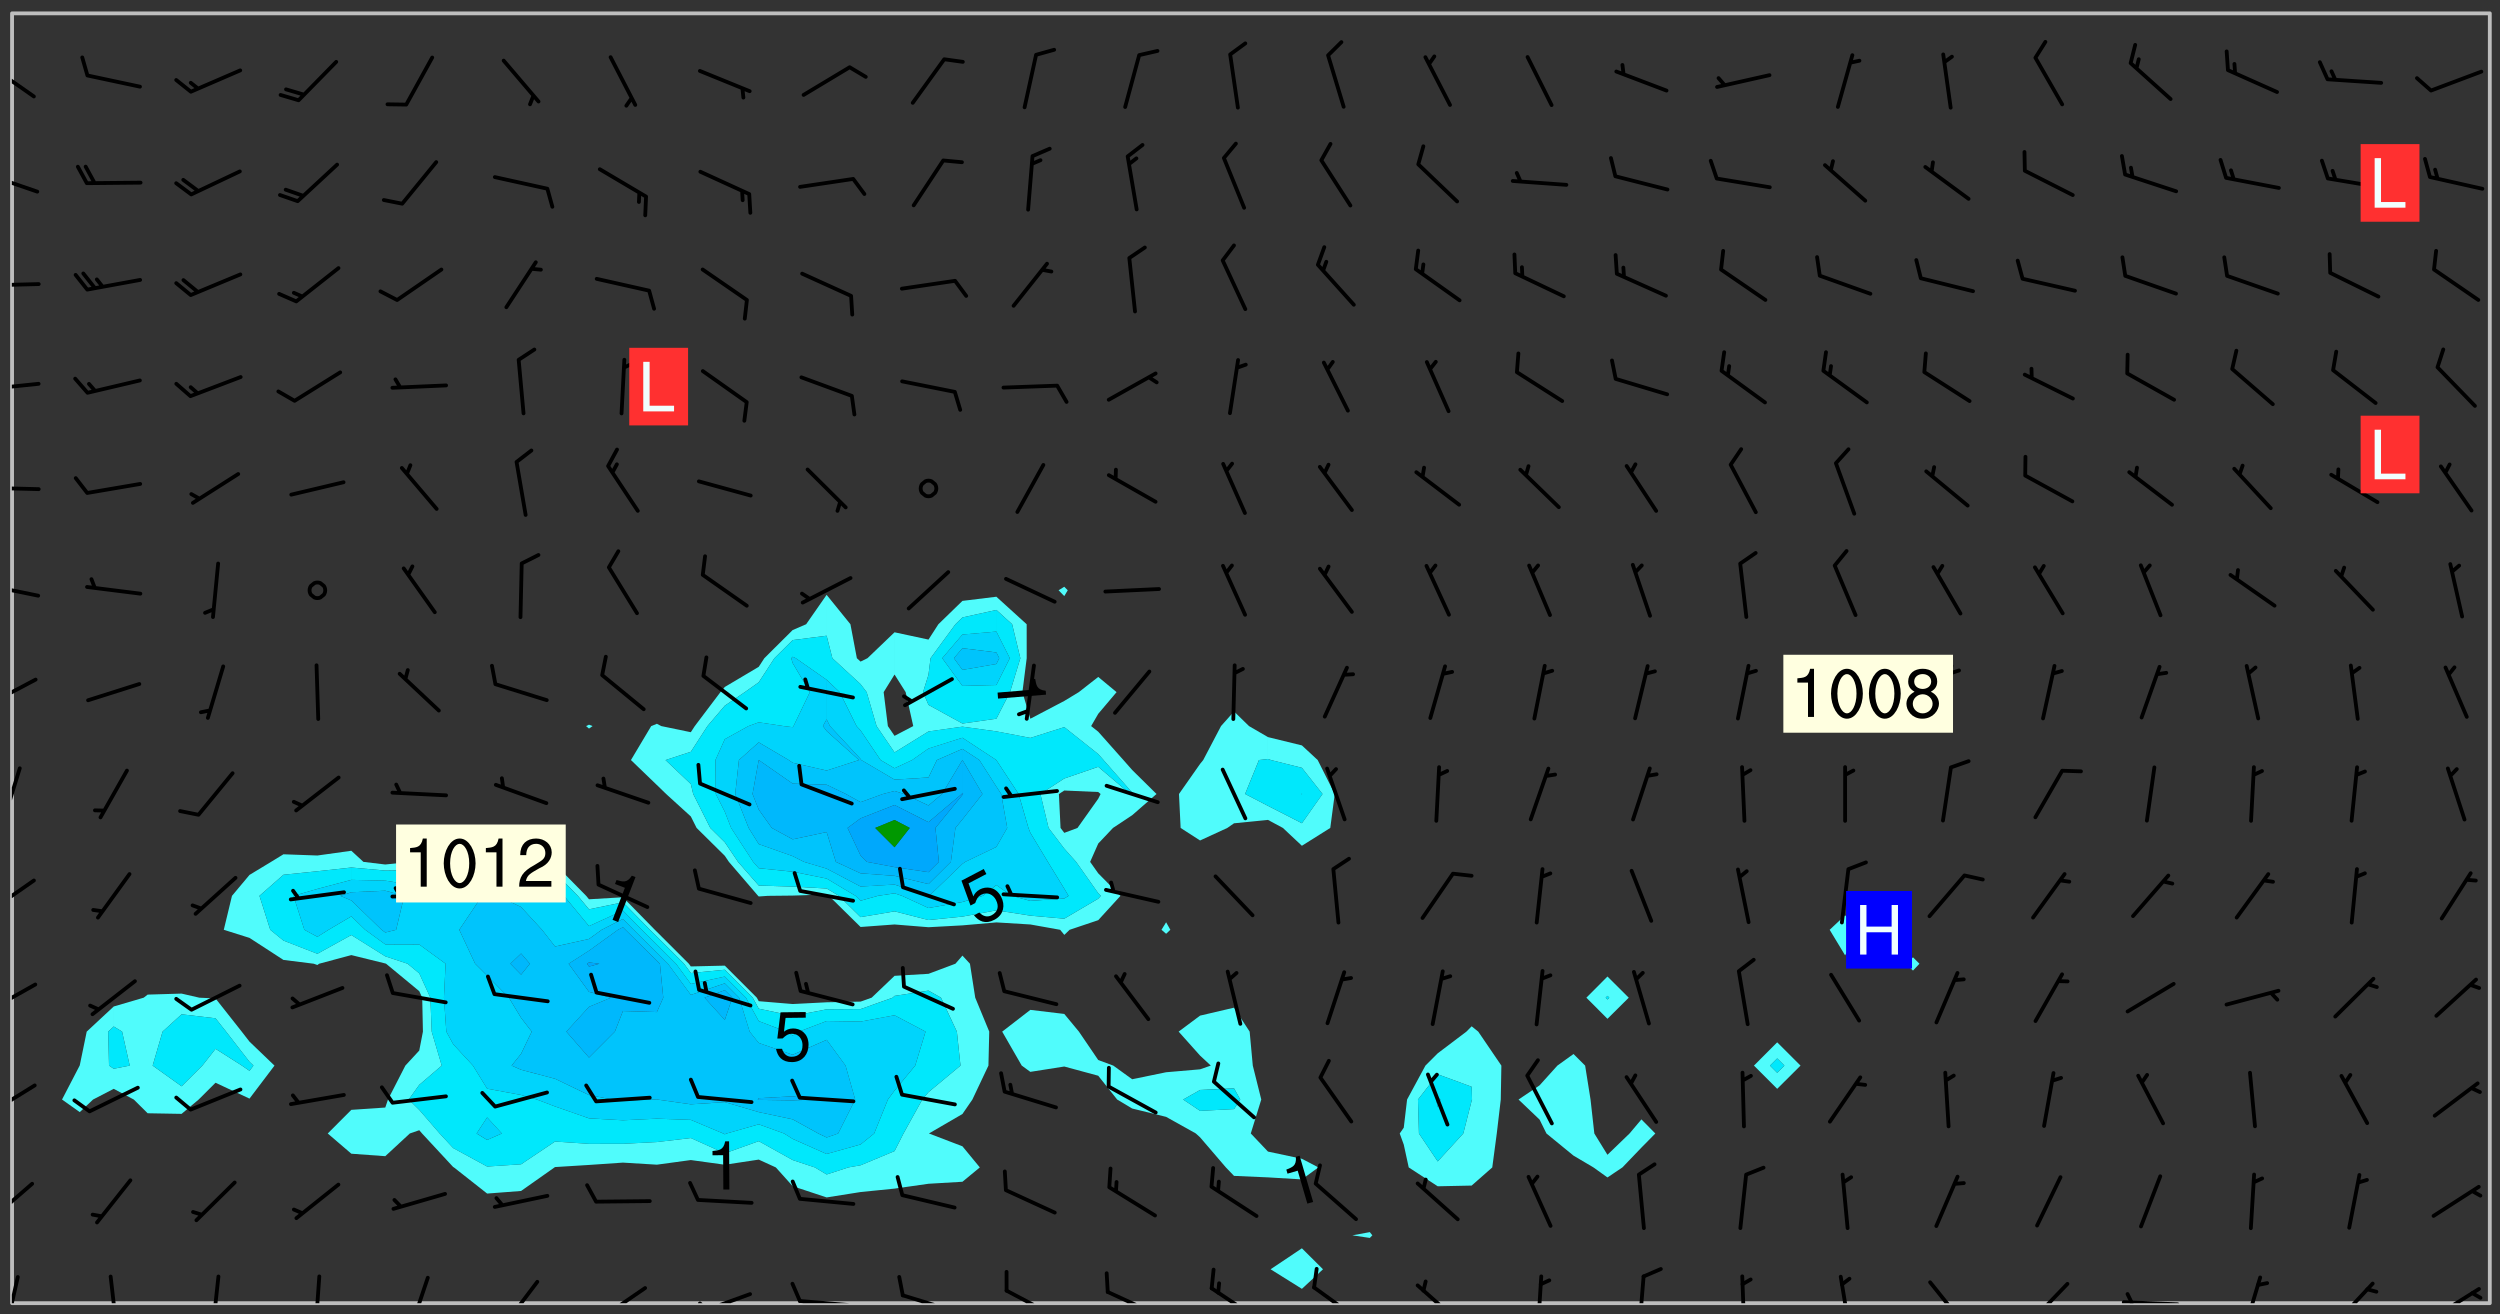 <svg xmlns="http://www.w3.org/2000/svg" role="img" xmlns:xlink="http://www.w3.org/1999/xlink" viewBox="142.45 309.95 326.84 171.84"><rect x="142.45" y="309.95" width="326.84" height="171.84" fill="#333333" stroke="none"/><defs><clipPath id="a"><path d="M144 311.672h1v168.656h-1zm0 0"/></clipPath><clipPath id="b"><path d="M144 311.672h324v168.656H144zm0 0"/></clipPath><clipPath id="c"><path d="M467 311.672h1v168.656h-1zm0 0"/></clipPath><clipPath id="d"><path d="M144 476h2v4.328h-2zm0 0"/></clipPath><clipPath id="e"><path d="M156 476h2v4.328h-2zm0 0"/></clipPath><clipPath id="f"><path d="M170 476h2v4.328h-2zm0 0"/></clipPath><clipPath id="g"><path d="M183 476h2v4.328h-2zm0 0"/></clipPath><clipPath id="h"><path d="M195 476h4v4.328h-4zm0 0"/></clipPath><clipPath id="i"><path d="M208 477h5v3.328h-5zm0 0"/></clipPath><clipPath id="j"><path d="M220 478h8v2.328h-8zm0 0"/></clipPath><clipPath id="k"><path d="M220 480h3v.328h-3zm0 0"/></clipPath><clipPath id="l"><path d="M233 478h8v2.328h-8zm0 0"/></clipPath><clipPath id="m"><path d="M233 480h3v.328h-3zm0 0"/></clipPath><clipPath id="n"><path d="M246 479h9v1.328h-9zm0 0"/></clipPath><clipPath id="o"><path d="M245 477h3v3.328h-3zm0 0"/></clipPath><clipPath id="p"><path d="M260 479h8v1.328h-8zm0 0"/></clipPath><clipPath id="q"><path d="M273 478h8v2.328h-8zm0 0"/></clipPath><clipPath id="r"><path d="M287 478h7v2.328h-7zm0 0"/></clipPath><clipPath id="s"><path d="M300 478h7v2.328h-7zm0 0"/></clipPath><clipPath id="t"><path d="M314 478h7v2.328h-7zm0 0"/></clipPath><clipPath id="u"><path d="M327 477h7v3.328h-7zm0 0"/></clipPath><clipPath id="v"><path d="M343 476h2v4.328h-2zm0 0"/></clipPath><clipPath id="w"><path d="M356 476h2v4.328h-2zm0 0"/></clipPath><clipPath id="x"><path d="M369 476h2v4.328h-2zm0 0"/></clipPath><clipPath id="y"><path d="M382 476h3v4.328h-3zm0 0"/></clipPath><clipPath id="z"><path d="M394 477h6v3.328h-6zm0 0"/></clipPath><clipPath id="A"><path d="M407 477h6v3.328h-6zm0 0"/></clipPath><clipPath id="B"><path d="M419 479h9v1.328h-9zm0 0"/></clipPath><clipPath id="C"><path d="M420 478h2v2.328h-2zm0 0"/></clipPath><clipPath id="D"><path d="M435 476h4v4.328h-4zm0 0"/></clipPath><clipPath id="E"><path d="M447 477h6v3.328h-6zm0 0"/></clipPath><clipPath id="F"><path d="M460 478h7v2.328h-7zm0 0"/></clipPath><clipPath id="G"><path d="M144 464h3v6h-3zm0 0"/></clipPath><clipPath id="H"><path d="M144 451h4v5h-4zm0 0"/></clipPath><clipPath id="I"><path d="M144 438h4v5h-4zm0 0"/></clipPath><clipPath id="J"><path d="M144 424h4v6h-4zm0 0"/></clipPath><clipPath id="K"><path d="M144 410h2v8h-2zm0 0"/></clipPath><clipPath id="L"><path d="M144 398h4v5h-4zm0 0"/></clipPath><clipPath id="M"><path d="M144 386h4v3h-4zm0 0"/></clipPath><clipPath id="N"><path d="M144 373h4v2h-4zm0 0"/></clipPath><clipPath id="O"><path d="M144 359h4v3h-4zm0 0"/></clipPath><clipPath id="P"><path d="M144 346h4v2h-4zm0 0"/></clipPath><clipPath id="Q"><path d="M144 332h4v4h-4zm0 0"/></clipPath><clipPath id="R"><path d="M144 318h4v5h-4zm0 0"/></clipPath><g id="S" clip-path="url(#clip1)"><path fill="#fff" fill-opacity="0" fill-rule="evenodd" d="M0 0h1000v1000H0zm0 0"/><path fill="#d3d3d3" fill-opacity="0" fill-rule="evenodd" d="M162.152 355.867l-.234.293.059.234.117.172.176.234.293.348.113.059.117-.172.059-.234.176-.176.465-.176h.699l.234.293.289.816.059.176.176.23.352.234.699.699.172.176.234.348.234.41.289.582.41.465.23.234.234.176.117.23.176.293.172 1.164v.234l.059.289.059.117.117.117.348.41.117.172.176.176.176.234.117.172.172.352.059.234.234.406.234-.059-.176.176-.059.93h-.582l-.234-.113-.348.113-.117.117-.059.293-.059.176-.117.172-.465.293-.059.234-.059.113v.645l.059.172v.41l.059.059v.406l.059.406.117.176.059.059.23.641-.059.293v.699l-.059.582v.234l-.059.23-.055.352v1.922l.055.117h.426l-.367.117-.023.352.891 1.168 1.742.539 1.34.359v.539l.09.809.535.715 1.52.27.891-.086.09 1.164.535.18 1.16-.18 2.055-.984 1.16-.363 1.879-.176 1.695-.18-.18.719-1.516.086-1.25.09-.805.27-1.074.809.27.719.535.898-.18.625-.266.809.266 1.078.625.898.805.18 1.25-.18-.266.723.098.504.055.293v.172l.059.293v.406l.176.117.352.117h.406l.293-.176.113-.117.059-.117.117-.23.059-.176.352-.465.23-.176.176-.059.176.059.059.176.117.988.055.469.059.172.117.234.176.059.816.059h.289l.117.234.059.406.059.352v1.105l.117.293.117.348.289.699.176.352.582.754.352.176.172.059.469.234.641.465.348.234.293.176.293.055.23.062.816.348.293.176.113.172.352.352.117.176.523.641v.289l.059.352v.348l.059.352.059.289.117.059.172.059h.176l.582.234.176.117.176.289.176.234.113.234.293.23.117.117v.41l.059.055.289.234.234.117.059.117.117.172.059.117.23.234.059.176.234.059.117.059-.117.113-.059.117v.117l-.117.293-.117.289v.582l.176.117.117.059.059.117.117.117.113.059.176.348.059.352.059.406v.176l-.059.176-.117.699v.172l.117.176.293.293h.406l.176.117.117.172.117.293v.234h-.527l-.23-.234h-.234l-.176.059-.059.699.059.348.117.176.176.41.117.23.289.469.176.055h.523l.234.059.758.641.059.293v.234l.059.059.23.348v.352l-.117.172v.293l.293.289.293.176.172.059.293.176.293.117.582.406.289.234.293.176.219.16.016.012.23.176.641.523.176.234.117.176.176.176.113.172v.641l.117.176.469.117.582.117.234.059.23.113.293.117.113.059.586.352.289.172.176.062.176.055.176.059.699.352.289.176.234.055.289.176.234.117.641.406.293.117.172.059.234.059.41.059.23.059.234.117.059.172-.41.176.469.059.059.293.113.234.176.055.234.059.176.059.406.117.641.234.117.172.059.234v.176l-.059.117-.059.406.234.234.117.059.348.117.641.23.176.117.289.117.176.176.234.465.582 1.105.176.176.348.176.176.117.352.117 1.047.523.234.059.465.113.293.059.465.176.758.582.234.234.348.465.176.176.289.234.816.699.293.176.289.289.293.176.293.289.695.641.176.176.293.234.289.234.469.289.641.582.348.234.234.293.348.348.352.465.934.992.348.406.117.176.234.059.113.117.645.176.23.113.234.059.293.176.23.117.934.699.406.406.234.176.406.176.234.117.816.348.348.234.234.117.293.289.23.117.758.352.352.172.23.059.293.117.234.059.871.176h.816l.469.23.172.059.875.699.465.117.293.059.176.059.23.059.469.059.348.059.352.059.406.059h.293l.172.059v.23l.176.176h.293l.348.059.352.059.699.117h.641l.465-.234.293-.176.172-.117.41-.172.289-.176.934-.465.469-.293.523-.293.465-.172.465-.176 1.051-.465.289-.117.41-.117.289-.117.527-.176 1.516-.699.582-.348.289-.059.293-.059.348-.117.875-.23.352-.117h.113l.234-.059.875-.234.234-.059h.812l.352-.059.816-.117.172-.059.352-.055.293-.059.23-.059.816-.176.176-.059h.348l.234-.059.465-.117.758-.172.234-.059h.348l.41-.117.289-.059 1.285-.059h.289l.41-.059.23-.059h.176l.875-.117h.406l.41-.117h.348l.352-.113.871-.059h1.75l1.047.289.41.117.289.117.352.117.289.117 1.051.172.289.059h.293l.293.059.172.059.41.059.172.059.117.059h.117l.117.059.352.059h.113l.41.066 1.922.395 1.926.395 1.52.449 1.695.719 2.145.805 1.605-.719 1.43-.805 1.16-1.078 1.25-.449 3.035-.719 1.875-.359 2.145-1.348 2.234-1.254 2.5-1.258 1.695-.449 1.785-.18 1.16-.27.625.539 1.34-.27.715-.988.984-1.344.445-.18.805-.359 1.875-.539 1.785-.449 1.25-.27 1.16-.09 1.699-.09 1.961-.27 1.25-.09h.539l.625-.09h.891l2.145-.18 2.41-.18 2.59-.09 1.695.18 1.609.09 1.43.359 1.16.719 1.875.988 1.16 1.527.266.715.629.09.355.898.535.539.535 1.527 1.074.359h.535l-.805.535.09 1.707.715 2.695.891.805.895.988.715 1.258 1.785.539 1.52-.18.355 1.344 1.609-.805.98-.539.27.27.316-.215.219-.145.801.449.449-.359h.355l.535-.27.539-.719.535-.27.625-.988 1.16.449.84.371 1.395.617 1.695-.18h1.605l1.785.09.18-1.707.535-1.344.805.27.492.848.402.406-.09.539v.359l.715.449.711-.27h1.43l.359.988.445 1.258.715 1.344 1.25.629 1.695.629.715-.18.18-.539.98-.09.449.359.086 1.258-.266.629-.535.18v.539l.715.984.266.539.984.988.801 1.078-.266.359-.09.898-.625 2.332-.355 2.066-.09 1.793-.18.719-.09.539v1.438l-.98 1.883-.359 1.707-.535.898-.805 1.168-.266.539 2.055 1.254.086.359-.355.539-.09-.18v.809l.09 1.438-.445.715-1.074.094-.266.715.535.898.805.719 1.16.809 1.34.27.445.359-.355.449-1.789-.09-1.25-.449-.715-.719-.625-.09-.176 3.59-.188 1.309h89.359V311.703h-55.27v49.082l.762.125 3.289.543 2.023 2.836v2.754l2.352.332 2.348.332h4.051l-1.379 4.16-2.023.707-2.023.703-.543.344-2.594 1.617-.188.117-2.023-2.078-.73-2.742-2.672-2.078-1.375-3.5-.066-.082-1.957-2.672 2.75-1.418v-49.082H294.422v91.414l.117.031.133.012.074.074.105.047.09.059.086.059.09.059.297.297.059.09.031.117.027.117.016.137-.031.117-.059.09-.059.086-.043.105-.047.102-.027.121v.145l.176.27.148.148.074.086.074.074.043.105.062.09.059.086.043.105.059.09.047.102.043.105.059.086.117.18.074.074.062.086.059.09.043.105.059.09.059.086.062.09.059.09.043.102.117.18.074.074.059.086.074.074.09.059.105.047h.148l.133-.016.133.016.102-.047.074-.074.047-.102-.016-.133v-.148l-.047-.105-.027-.117-.047-.102-.027-.121-.043-.102-.062-.09-.043-.102-.043-.105-.031-.117-.016-.133-.012-.137.086-.059.059-.086.121-.031.043.105.016.133v.117l.059.102.059.09.09.059.148.148.059.09.043.105-.012.102.086.059.105.047.086.059.09.059.074.074-.117.027-.105.047-.086.059-.074.074-.059.09-.062.086-.027.121-.047.102-.043.105-.031.117-.012.133-.016.133v.148l.027.117.047.105.043.102.059.09.074.074.09.059.074.074.09.059.059.09.043.105.047.102.117.031.133.016h.148l.117-.031.105.043.043.105.047.102.027.121L299.5 410l.027.117.031.121.027.117.105.043.102.047.133-.016.148.148.062.086.074.074.07.074.09.062.105.043.102.043.117.031.137.016.117-.031.074-.074.027-.117-.012-.133-.031-.121-.027-.117.043-.105h.117l.09.062.117.027h.148l.133.016h.148l.133.016.133-.016h.148l.133-.016.133-.012.137.012.117-.027.133-.016.191-.059-.059.176-.016.133-.027.121-.016.133-.059.086-.133.016-.105.047-.105.043-.117.031-.117.027-.266.031h-.148l-.133.016-.074.074.059.086.148.148.117.18.074.07.09.062.09.059.086.059.09.059.102.043.105.062.105.043.086.059.105.047.102.043.18.117.059.09-.043.102-.047.105.016.133.223.223.059.09.043.102.031.121.043.102.016.133.031.117.012.137.031.117.148.148.102.043.105.043.117.031.133.016.137.016h.117l.117-.031.09-.059.043-.105.047-.102.043-.105.031-.117.012-.133v-.148l-.012-.133-.016-.133-.031-.117-.043-.105-.047-.105-.043-.102-.043-.105-.016-.133.016-.133.027-.117.031-.117.027-.121.047-.102.09-.059.086-.062.074-.074.09-.059.223-.223.059-.086.074-.074.117-.18.059-.086v-.148l-.074-.074-.102-.047-.105-.043-.102-.043-.059-.09-.047-.105-.027-.117.09-.059.117-.031.102-.043.18-.117.148-.148.012-.133-.012-.105-.09-.059-.133.016h-.148l-.133.016-.133-.016-.121-.031-.086-.059-.074-.074-.059-.09-.062-.086-.117-.18-.059-.086.031-.121.086-.059.121-.031.059-.086v-.121l-.031-.117-.059-.09-.059-.086-.047-.105-.027-.117-.016-.133.059-.09.074-.074.09-.059.117-.18.074-.074.059-.086.148-.148.121-.031.133-.016.133.016.074.074.043.105.016.133-.031.117-.117.031-.133.012-.148.148-.043.105-.047.102-.027.121-.031.117v.148l.031.117.043.105.059.09.074.07.074.074.117.031.121.027.117-.027.133-.016h.117l.09.059.074.074.047.105.059.086.102.047.133.016.105.043.086.059-.012.105-.074.074-.18.117-.059.09-.09.059-.07.074-.074.074-.062.09-.027.117-.016.133.016.133-.016.133v.148l.016.133.027.117.031.121.074.074.09.059.086.059.09.059.117.031v.086l-.102.047-.09.059-.266.031-.117.027h-.148l-.105.043-.102.047-.059.09-.062.234-.012.133-.031.121-.016.133v.293l-.012.133.012.137.016.133.133.016.133.012.121.031.086.059.074.074.047.105.043.102.016.133v.445l-.016.133v.445l.031.266.027.117.016.133.031.117.086.211.031.266v.148l-.031.117-.027.117-.031.121-.027.117-.031.117-.031.121-.012.133-.016.133.09.059.117-.031.102.016.047.105-.031.266v.441l-.043.105-.047.105-.043.102-.043.105-.059.086-.031.121-.043.117-.031.117-.016.133.016.133.059.09.105.047.086.059.059.086-.012.137-.031.117-.043.102v.445l-.016.133v.148l-.031.117-.043.105-.027.117-.047.105-.043.102-.031.121-.027.117-.031.133-.031.117-.027.117-.043.105-.031.117-.031.121-.012.133-.016.133v.297l.027.117v.148l.047.398.027.117.059.09.121.031h.148l.133-.016.059.09v.117l-.059.09-.09.059-.102.043-.105.047-.09.059-.086.059-.137.016-.117-.031-.133-.016-.102.047-.062.086-.012.137-.016.133-.031.117-.027.117-.016.133-.031.121v.297l.016.133.031.117v.148l.012.133v.148l-.027.117-.047.102-.027.121-.031.117-.059.09-.074.074-.102.043-.105.047-.117.027-.121.031-.102-.047.059-.086.105-.047.027-.117.031-.117.027-.121.031-.117v-.148l.016-.133-.031-.117-.043-.105-.105.016-.074.074-.102.043-.09.062-.074.074-.043.102-.016.133-.031.117L304.25 426l-.031.117-.027.117-.031.121-.027.117-.031.117-.043.105-.09.059h-.09l-.117-.031-.031-.086.016-.137-.031-.117v-.148l-.012-.133v-.148l-.062-.234-.027-.121-.043-.102-.047-.105-.059-.086-.059-.09-.043-.105-.062-.086-.148-.148-.07-.074-.105-.047-.105-.043-.102-.043-.297-.297-.09-.074-.086-.059-.105-.043-.09-.062-.086-.059-.105-.043-.09-.059-.086-.062-.074-.07-.105-.047-.086-.059-.105-.043-.09-.062-.102-.043-.105-.043-.086-.059-.105-.047-.105-.043-.102-.047-.09-.059-.102-.043-.105-.043-.09-.062-.117-.027-.133-.016-.133.016H299.75l-.133.016-.117-.031-.09-.059-.074-.074-.09-.059-.102-.047h-.148l-.121-.027-.102-.043-.074-.074-.117-.18-.09-.059-.102-.043-.09-.062-.105-.043-.09-.059-.086-.059-.105-.047-.059-.086-.059-.09-.043-.105-.047-.102-.074-.074-.086-.059-.074-.074-.09-.059-.223-.223-.043-.105-.031-.266.105-.043h.145l.105.043.074.074.09.059.086.059.105.047.09.059.148.148.07.074.148.148.062.086.074.074.086.059.074.074.09.062.09.059.086.059.27.176.102.047.105.043.102.043.047-.074.059-.086.074-.074.07-.074.105.043.074.074.059.09.043.102.047.105.043.105.121.027.117-.027.074-.09.043-.105.059-.09.074-.074.105-.043.117-.027.133.012.09.059.148.148.059.09.043.105.047.102.043.105.043.102.105.047.105.043.133.016.086-.059.059-.09.074-.074.105-.043.117.027.105.047.102.043.105.043.102.047.18.117v.117l-.016.133.016.133.016.137.059.086.102.047.121.027.117.031h.148l.117-.031.059-.09.18-.117.059-.09.074-.074.059-.086.117-.18.18-.117.117.031.09.059.043.074-.016.133v.117l.09.059h.148l.133-.016.133-.012.266-.031.105-.043.117-.031.121-.027.074-.074.07-.074.062-.09-.016-.105-.047-.102-.102-.043-.105-.016-.117.027-.266.031h-.148l-.074-.074-.09-.059-.117-.031-.117-.027-.133-.016h-.148l-.133.016h-.297l-.105-.047-.148-.148-.043-.102-.059-.09.223-.223.086-.059.105-.043.117-.031.133-.016.133.016.137.016.102.043.133-.012.09-.062.102-.043.062-.09-.047-.102-.09-.059-.117-.031-.102-.043-.059-.09-.062-.09v-.117l.016-.133.105-.047.074-.07v-.121l-.09-.059-.031-.117.09-.059.074-.074.043-.105.059-.09.047-.102.016-.133v-.148l-.047-.105-.043-.102-.09-.059-.133-.016-.102-.043-.137-.016-.117-.031h-.445l-.133-.016-.133-.012-.133-.016-.117-.031h-.148l-.133-.016-.133-.012-.266-.031-.121-.043-.086-.059-.074-.074v-.148l.012-.133.105-.047.102-.043.133-.016h.152l.133-.016h.293l.121.031.102.043.09.059.234.062.121-.047.09-.059.102-.043.133-.016.105.043.102.047.133.012.121-.027h.145l.121-.031.117-.027.105-.047.074-.074.086-.059.148-.148.059-.086.047-.105.027-.117.016-.105-.102-.043-.09-.059-.117-.031-.105-.043-.09-.062-.074-.086-.074-.074-.102-.043-.105-.047-.102-.043-.059-.09-.047-.102-.086-.211-.062-.086-.059-.09-.074-.074-.086-.059h-.27l-.117.031-.09.059-.102.043-.133.016-.105-.016-.027-.117-.062-.09-.117-.031-.102-.043-.148-.148-.031-.117-.016-.105.074-.074.18-.117.117-.027.117-.031.137.016.102.043.105.043.102.047.105.043.117.031.133.016.117.027.133.016.105-.016.09-.059-.074-.074-.105-.043-.074-.074-.074-.09-.148-.148-.086-.059-.09-.059-.074-.074-.09-.059-.102-.047-.121-.027-.102-.047-.105-.043-.117-.031-.102-.043-.121-.031h-.148l-.117.031-.105.043-.086.062-.18.117-.086.059-.09.059-.105.047-.086.059-.105.043-.102.043-.105.047-.074.074-.059.09-.059.086-.047.105-.059.086-.074.074-.133-.012-.117-.031h-.117l-.074.074-.09.059-.074.074-.09.059-.086.059-.105.047-.102.043-.137.016-.102-.043-.148-.148-.105-.047h-.086l-.105.047-.102.043-.121.031-.117-.031-.074-.074v-.117l.031-.121.074-.07.059-.09.074-.074.117-.031.105-.043h.293l.133-.016.137-.016.102-.043.09-.059.102-.047.09-.059.133-.012.09.059.133.012.09-.059.086-.059.105-.043.09-.059.086-.062.09-.059.148-.148.059-.086.059-.09.105-.043.133-.016.117.027.121.031.059-.059.059-.09.031-.266.027-.117.105.012.133.016.102-.043.09-.059.059-.09.074-.074.059-.09.047-.102.012-.133-.012-.133-.047-.105-.148-.148-.059-.09-.059-.086-.043-.105v-.445l.016-.133v-.148l.012-.133-.059-.059-.09.059-.102-.043-.18-.117-.086-.059-.062-.09-.059-.09-.074-.074-.086-.059-.121.031-.102.012-.105.047-.086.059-.105.043-.148.148-.09.059-.086.059-.09.062-.105.043-.133.016v-.121l.105-.043.117-.031.074-.07.043-.105v-.148l-.027-.117-.148-.148-.133-.016h-.148l-.117.031-.105.043-.102.043-.09.062-.117.027-.074-.074.012-.133-.043-.102-.043-.105-.09-.059-.117.027-.121.031-.117.031-.102.043-.121.031-.102.043-.105.043-.09.059-.102.016v-.117l.016-.133-.059-.09-.074.043-.148.148-.059.09-.074.074-.047.105-.043.102-.074.074-.059.09-.074.074-.059.086-.074.074-.09.062-.074.07-.074.074-.102.016-.133.016-.105-.043v-.121l.148-.148.043-.102.059-.09.047-.102.043-.105.059-.09.031-.117.043-.102.031-.121.027-.117.047-.105.043-.102.043-.105.074-.07.09-.062.09-.059.102-.043h.297l.266-.031.105-.043-.074-.074-.117-.031-.105-.043-.09-.059-.102-.047-.09-.059-.102-.043-.105-.043-.09-.062-.086-.059-.105-.043-.102-.043-.121-.031-.117-.031-.102-.043L297.5 410.25l-.102-.043-.09-.059-.043-.105-.016-.133.102-.043.133-.016.137.016.133-.016.102-.043.059-.09.016-.105-.09-.059-.074-.074-.102-.043-.09-.059-.148-.148-.043-.105-.016-.133v-.293l-.059-.09-.09-.059-.074-.074-.043-.105-.031-.117-.059-.09-.074-.074-.117-.027-.074-.074-.09-.059-.09-.062-.086-.059-.074-.074-.059-.086-.047-.105-.086-.059-.148-.148-.195-.059-.133.016-.102.043-.074.074-.047.102-.043.105-.059.09-.059.086-.297.297-.09.059h-.086l-.062-.086-.043-.105.031-.117.059-.09.027-.117-.012-.133-.09-.062-.105.047-.117.027-.117.031-.27.176-.102.047-.117.027-.105.047-.09.059-.102.043-.059-.086-.047-.105.016-.133.047-.105.07-.074.074-.07.059-.09v-.148l-.043-.105h-.238l-.102.047-.031.117-.027.117-.031.121-.074.043-.133.016-.074-.047-.043-.102-.043-.105-.047-.102-.043-.105-.121.031-.102.043-.133.016-.117.031-.105.043-.09.059-.102.047-.121.027-.133.016-.102-.043-.059-.09-.047-.105-.043-.102-.043-.105v-.117l.059-.09.086-.059.18-.117.102-.047.105-.043.105-.059.102-.043.09-.062.102-.043.105-.059.102-.047.09-.059.105-.043.102-.043.09-.062.102-.043.137-.016.117.031.102.043.121.031.102.043.105.047.102.043.105.043.102.047.105.043.102.043.105.047.086.059.105.043.117.031.105.043.102.047.09.059.105.043.102.043.105.047.117.027.102.047.121.027h.148l.086-.059.016-.102.059-.09-.027-.117-.074-.074-.117-.18-.074-.074-.09-.074-.18-.117-.086-.059-.105-.043-.102-.047-.27-.176-.059-.09-.074-.074-.059-.09-.043-.102-.031-.117-.016-.137v-.562l-.012-.133-.016-.133-.031-.117-.016-.133-.012-.133-.031-.121-.223-.223-.059-.086-.016-.105.031-.117.133-.016v-91.414H172.992v1.453l-.059.234-.352 1.051-.172.523-.117.348-.176.41-.117.172-.234.293-.23.059h-.352l-.117.059-.23.406v.293l.117.176.23.23.117.234.641.758.293.465.176.234.23.352.234.348.641.816.176.465.172.41.117.695.176.469.117 1.398.059.465v.875l.117 1.047v4.781l-.059.465-.352 1.281-.176.523-.113.41-.352.93L172.934 336l-.234.582-.117.176-.172.348-.176.406-.352.816-.059.293-.113.293-.117.289-.059.176-.117.875-.059.406-.059.117-.059.176-.059.172-.23.527-.117.172v.234l-.117.234-.059.172-.176.586v.289l-.059.176v.293l-.059.113-.059.527v.172l-.055.234v2.621l-.176.816-.117.176-.176.234-.117.172-.113.234-.586.934-.23.289-.293.465-.176.234-.289.352-.352.699-.113.23-.176.41-.176.23-.406.527-.816.699-.293.172-.289.234-.176.117-.176.176-.523.406-.527.176-.172.176-.234.055-.641.176h-.758m12.211 31.023l-1.074.449.359.895 1.25-.715.445-.539-.98-.09"/><path fill="#d3d3d3" fill-opacity="0" fill-rule="evenodd" d="M201.508 416.598h-.895l.449.629.98.359.805-.09.445-.988-.176.09-.715-.355-.895.355m154.621 59.07l-.059-.523v-.293l.113-.293.059-.23.469-.469h.113l.117-.113.117-.059h.176l.234-.059h.348l.234.059.117.059.23.172.059.176.117.582v.293l-.117.176-.172.289-.176.176-.527.523-.23.234-.117.059h-.176l-.117-.059-.406-.293-.176-.117-.117-.059-.059-.113-.055-.117m6.641-10.957l-.059-.172v-1.109l.059-.172.176-.059.172-.059h.176l.234-.059.117.059.059.699-.059.172-.117.176-.117.059-.234.523-.113.059h-.234l-.059-.117m9.613-14.391l-.117-.176v-.699l.293-.875.117-.172.176-.352.113-.23.117-.293.352-.758.117-.23.172-.234h.176l.117-.059h.641l.117.059.234.234.172.113.352.293.117.117.113.176v.113l.117.059.117.117v.699l-.059.176v.23l-.059.176-.348 1.051-.117.23-.117.234-.117.059-.23.234-.641.289h-.875l-.41-.117-.641-.465"/><path fill="none" stroke="#bebebe" stroke-linecap="round" stroke-linejoin="round" stroke-miterlimit="10" stroke-width=".5" d="M467.957 311.695H144.027v168.625h323.93v-168.625"/><g clip-path="url(#a)"><path fill="#fff" fill-opacity="0" fill-rule="evenodd" d="M144 475.891v4.438h.004H144V311.672h.004H144v164.219"/></g><g clip-path="url(#b)"><path fill="#fff" fill-opacity="0" fill-rule="evenodd" d="M144.004 480.328V311.672h22.188v128.176l-4.438.133-.516.402-3.922 1.152-3.531 3.285-.91 4.418-.012.023-2.305 4.438 2.316 1.645 1.738-1.645 2.703-1.402 2.629 1.402 1.809 1.793 4.438.078 2.23-1.871L170.629 451.5l4.438 2.078 3.27-4.316-3.27-3.137-1.012-1.305-3.426-4.34-2.113-.098-2.324-.535V311.672h35.508v107.504l-4.438 2.438-1.164 1.016-3.277.344-2.859-.344-1.578-1.453-4.438.621-4.438-.16-1.621.992-2.82 1.707-2.289 2.734-1.07 4.438 3.359 1.059 4.441 2.883 3.961.496.477.168.23-.168 4.207-1.129 4.438 1.094.105.035 4.336 3.586.387.852.094 4.438-.48 2.477-1.816 1.965-2.273 4.438-.352 1.047-4.438.301-3.086 3.09 3.086 2.645 4.438.324 3.207-2.969 1.234-.426.367.426 4.07 4.387.098.051 4.34 3.418 4.438-.34 4.367-3.078.074-.047 4.438-.277 4.438-.305 4.438.27 4.438-.605 4.441.613 4.438-.672 2.234 1.023 2.203 2.453 4.438 1.469 4.438-.703 4.441-.449 4.438-.633 4.438-.262 2.273-1.875-2.273-2.762-4.379-1.676 4.379-2.547 1.301-1.891 2.098-4.438.105-4.441-1.832-4.438-.691-4.438-.98-1.062-.918 1.062-3.52 1.32-4.438.262-2.992 2.855-1.449.516-4.438.09-4.438.227-4.438-.371-.254-.461-4.184-4.188-4.441.105-.262-.355-4.176-4.172-.27-.266-4.168-4.25-4.438.262-.371-.449-4.066-4.129-4.441.09-4.438.105-1.406-.508-3.031-3.453v-107.504h17.754v93.02l-.383.184.383.328.469-.328-.469-.184v-93.02h31.066v76.047l-2.676 3.844-1.762.758L242.379 396l-.734 1.129-4.438 2.633-.57.676-3.352 4.438-.52.801-3.863-.801-.574-.301-.742.301-2.648 4.441 3.391 3.266 1.207 1.172 3.23 2.938.754 1.5 3.688 3.645.535.793 3.816 4.441.086.082 1.184-.082 3.254-.035 4.438-.145.301.18 4.137 4.07 4.441-.328 4.438.359 4.438-.242 4.438-.387 4.441.27 3.895.695.543.668.695-.668 3.742-1.258 2.906-3.18-2.906-2.941-1.059-1.5 1.059-2.398 1.93-2.039 2.508-1.664 3.18-2.773-3.18-3.137-1.148-1.301-3.289-3.703-.93-.738.93-1.605 2.395-2.832-2.395-1.988-2.543 1.988-1.895 1.148-4.438 2.328-1.039-3.477.562-4.438-.004-4.438-3.961-3.598-4.438.543-3.145 3.055-1.293 2.004-4.438-.953L255.863 396l-.906.445-.484-.445-.84-4.438-3.113-3.844v-76.047h31.07v74.992l-.742.461.742.762.457-.762-.457-.461v-74.992h13.312v118.852l-.605.984.605.523.555-.523-.555-.984V311.672h8.879v91.293l-1.699 1.91-2.328 4.441-.41.504-2.758 3.934.215 4.438 2.543 1.641 3.566-1.641.871-.605v24.105l-4.438 1.039-2.805 2.09 2.805 3.137 1.402 1.305-1.402.488-4.441.383-4.438.914-2.469-1.785-1.969-.73-2.523-3.711-1.914-2.312-4.438-.531-3.68 2.844 2.555 4.441 1.125.824 4.438-.699 4.438 1.203 2.473 3.109 1.965 1.176 4.438 1.094 3.883 2.168.559.508 3.371 3.93 1.066 1.109 4.438.195 4.438.266v9.004l-4.094 2.742 4.094 2.559 2.758-2.559-2.758-2.742v-9.004l2.152-1.57-2.152-1.125-4.438-.945-2.246-2.367 1.371-4.438-1.109-4.438-.41-4.441-2.043-3.129v-24.105l4.438-.445 1.953 1.051 2.484 2.332 3.711-2.332.586-4.438-2.23-4.438-2.066-1.914-4.438-1.086-2.48-1.441-1.957-1.91v-91.293h17.754v159.359l-2.281.422 2.281.34.332-.34-.332-.422V311.672h13.312V444.125l-.688.695-3.75 2.836-1.605 1.605-2.398 4.438-.434 3.676-.527.762.527 1.457.648 2.98 3.789 2.465 4.438-.094 2.695-2.371.59-4.438.523-4.438.078-4.438-3.023-4.441-.863-.695V311.672h13.316V447.746l-2.109 1.516-2.328 2.582-2.75 1.855 2.75 2.621.898 1.816 3.539 2.895 2.609 1.543 1.828 1.309 1.953-1.309 2.488-2.594 1.816-1.844-1.816-1.844-1.555 1.844-2.887 2.785-1.715-2.785-.496-4.438-.707-4.438-1.52-1.516V311.672h4.438v125.941l-2.758 2.77 2.758 2.762 2.781-2.762-2.781-2.77v-125.941h22.191v134.547l-3.039 3.043 3.039 3.039 3.051-3.039-3.051-3.043V311.672h8.879v117.941l-2.02 1.895 2.02 3.34 1.883-3.34-1.883-1.895v-117.941h8.875v123.434l-.914.84.914.895.844-.895-.844-.84v-123.434h75.449v168.656H144.004"/></g><path fill="#50fcfc" fill-rule="evenodd" d="M152.875 455.344l-2.316-1.645 2.305-4.438.012-.023.91-4.418 3.531-3.285v2.613l-.723.672.109 4.441.613.414 2.094-.414-.996-4.441-1.098-.672v-2.613l3.922-1.152.516-.402 4.438-.133v2.707l-2.488 2.266-1.297 4.441 3.785 2.707 2.715-2.707 1.723-2.191 3.445 2.191.992.684.52-.684-.52-.5-3.059-3.941-1.379-1.742-4.438-.523v-2.707l2.324.535 2.113.098 3.426 4.34 1.012 1.305 3.27 3.137-3.27 4.316-4.438-2.078-2.207 2.199-2.23 1.871-4.438-.078-1.809-1.793-2.629-1.402-2.703 1.402-1.738 1.645"/><path fill="#00e8fc" fill-rule="evenodd" d="M156.703 449.262l-.109-4.441.723-.672 1.098.672.996 4.441-2.094.414-.613-.414m9.488 2.707l-3.785-2.707 1.297-4.441 2.488-2.266 4.438.523 1.379 1.742 3.059 3.941.52.5-.52.684-.992-.684-3.445-2.191-1.723 2.191-2.715 2.707"/><path fill="#50fcfc" fill-rule="evenodd" d="M175.066 432.566l-3.359-1.059 1.07-4.438 2.289-2.734 2.82-1.707 1.621-.992 4.438.16 4.438-.621 1.578 1.453 2.859.344 3.277-.344 1.164-1.016 4.438-2.438v2.781l-.984.672-3.453 1.07-4.441.066-4.438-.398-4.438.488-4.438.457-3.137 2.758 1.41 4.438 1.727 1.41 4.438 1.727 4.438-2.453 4.438 2.785 2.918.969 1.523 1.258 1.453 3.18.176 4.438 1.309 4.441-2.938 2.516-1.379 1.922 1.379 1.352 2.668 3.086 1.77 1.906 4.438 2.414 4.438-.293 4.441-2.977 4.438.301 4.438-.004 4.438-.227 4.438-.527 4.441 2 4.438-1.59 4.438 2.469 2.902.965 1.535.922 2.836-.922 1.602-.281 4.441-1.855 1.168-2.301 2.457-4.438.812-.965 4.184-3.473-.473-4.441-2.078-4.438-1.633-.926-4.438.691-.246.234-4.195 1.492-4.438.031-4.438.859-4.438-.945-.785-1.438-3.652-3.652-4.441.43-.891-1.215-3.547-3.543-.91-.895-3.527-3.598-4.438.922-1.457-1.762-2.98-3.027h-4.441l-4.438-.031-3.848-1.383-.59-.672v-2.781l3.031 3.453 1.406.508 4.438-.105 4.441-.09 4.066 4.129.371.449 4.438-.262 4.168 4.25.27.266 4.176 4.172.262.355 4.441-.105 4.184 4.188.254.461 4.438.371 4.438-.227 4.438-.09 1.449-.516 2.992-2.855 4.438-.262 3.52-1.32.918-1.062.98 1.062.691 4.438 1.832 4.438-.105 4.441-2.098 4.438-1.301 1.891-4.379 2.547 4.379 1.676 2.273 2.762-2.273 1.875-4.438.262-4.438.633-4.441.449-4.438.703-4.438-1.469-2.203-2.453-2.234-1.023-4.438.672-4.441-.613-4.438.605-4.438-.27-4.438.305-4.438.277-.074.047-4.367 3.078-4.438.34-4.34-3.418-.098-.051-4.07-4.387-.367-.426-1.234.426-3.207 2.969-4.438-.324-3.086-2.645 3.086-3.09 4.438-.301.352-1.047 2.273-4.438 1.816-1.965.48-2.477-.094-4.438-.387-.852-4.336-3.586-.105-.035-4.438-1.094-4.207 1.129-.23.168-.477-.168-3.961-.496-4.441-2.883"/><path fill="#00e8fc" fill-rule="evenodd" d="M177.781 431.508l-1.41-4.438 3.137-2.758 4.438-.457 4.438-.488v1.613l-4.438 1.18-3.129.91 1.426 4.438 1.703.918 1.461-.918 2.977-1.754 1.809 1.754 2.629 1.91 4.441.016 3.445 2.512-.219 4.438.312 4.438.898 1.645 2.582 2.797 1.855 3.016v3.758l-1.379 2.102 1.379.844 1.922-.844-1.922-2.102v-3.758l4.438.824 2.074.598 2.367.902 4.438 1.555 4.438.254 4.438-.211 4.438.156 4.227 1.781.215.109.242-.109 4.195-1.199 3.312 1.199 1.125.707 4.438 1.973 4.438-1.246 1.781-1.434 1.793-4.438.867-1.172 2.703-3.266 1.352-4.441-4.055-2.137-4.441.824-4.438-.07-3.625 1.383-.812.512-.855-.512-3.582-1.375-1.676-3.062-2.762-2.762-4.441.969-1.941-2.645-2.496-2.492-1.977-1.945L223.891 429l-4.438 2.027-3.27-3.957-1.168-1.191-4.441-.156-4.438-.246-4.438-.039-4.438.375-4.441-.73-4.438-.102v-1.613l4.438.398 4.441-.066 3.453-1.07.984-.672.59.672 3.848 1.383 4.438.031h4.441l2.98 3.027 1.457 1.762 4.438-.922 3.527 3.598.91.895 3.547 3.543.891 1.215 4.441-.43 3.652 3.652.785 1.438 4.438.945 4.438-.859 4.438-.031 4.195-1.492.246-.234 4.438-.691 1.633.926 2.078 4.438.473 4.441-4.184 3.473-.812.965-2.457 4.438-1.168 2.301-4.441 1.855-1.602.281-2.836.922-1.535-.922-2.902-.965-4.438-2.469-4.438 1.59-4.441-2-4.438.527-4.438.227-4.438.004-4.438-.301-4.441 2.977-4.438.293-4.438-2.414-1.77-1.906-2.668-3.086-1.379-1.352 1.379-1.922 2.938-2.516-1.309-4.441-.176-4.438-1.453-3.18-1.523-1.258-2.918-.969-4.438-2.785-4.438 2.453-4.438-1.727-1.727-1.41"/><path fill="#00d4fc" fill-rule="evenodd" d="M182.242 431.508l-1.426-4.438 3.129-.91 4.438-1.18 4.438.102v1.316l-4.438.199-1.441.473 1.441.605 3.953 3.832.484.352 1.418-.352 1.059-4.438-2.477-.672v-1.316l4.441.73 4.438-.375 4.438.039v1.461l-.668.133-2.977 4.438 2.074 4.438 1.57 1.559 2.84 2.879 1.598 2.641 1.387 1.797-1.387 2.895-1.242 1.547 1.242.547 4.441 1.176 4.438 2.129 3.078.586 1.359.137 4.148-.137.289-.027.055.027 4.383.625 4.441-.289 4.438 1.309 4.438.945 3.348 1.848 1.09.523 1.504-.523 2.23-4.438-1.262-4.438-2.473-3.371-4.438 1.953-4.438-1.539-1.188-1.484-1.379-4.438-1.871-1.875-4.441 1.512-2.992-4.074-1.445-1.441-3.043-2.996-1.395-1.422-2.781 1.422-1.656 1.195-4.438.988-1.703-2.184-2.738-2.977-3.066-1.461-1.371-.133v-1.461l4.438.246 4.441.156 1.168 1.191 3.27 3.957L223.891 429l2.461 2.508 1.977 1.945 2.496 2.492 1.941 2.645 4.441-.969 2.762 2.762 1.676 3.062 3.582 1.375.855.512.812-.512 3.625-1.383 4.438.07 4.441-.824 4.055 2.137-1.352 4.441-2.703 3.266-.867 1.172-1.793 4.438-1.781 1.434-4.438 1.246-4.438-1.973-1.125-.707-3.312-1.199-4.195 1.199-.242.109-.215-.109-4.227-1.781-4.438-.156-4.438.211-4.438-.254-4.438-1.555-2.367-.902-2.074-.598-4.438-.824-1.855-3.016-2.582-2.797-.898-1.645-.312-4.438.219-4.438-3.445-2.512-4.441-.016-2.629-1.91-1.809-1.754-2.977 1.754-1.461.918-1.703-.918"/><path fill="#00c4fc" fill-rule="evenodd" d="M188.383 427.676l-1.441-.605 1.441-.473 4.438-.199 2.477.672-1.059 4.438-1.418.352-.484-.352-3.953-3.832m16.184 8.27l-2.074-4.438 2.977-4.438.668-.133 1.371.133 3.066 1.461v6.074l-1.395 1.34 1.395 1.426 1.145-1.426-1.145-1.34v-6.074l2.738 2.977 1.703 2.184 4.438-.988 1.656-1.195 2.781-1.422v1.086l-.656.336-3.781 2.73-2.664 1.707 2.664 3.676 2.867.762-2.867 1.195-2.961 3.242 2.961 3.391 3.383-3.391 1.055-2.691 4.438.133.836-1.879-.441-4.438-.395-.391-4.109-4.047-.328-.336v-1.086l1.395 1.422 3.043 2.996 1.445 1.441 2.992 4.074 4.441-1.512v.891l-2.652.984 2.652 2.91.984-2.91-.984-.984v-.891l1.871 1.875 1.379 4.438 1.188 1.484 4.438 1.539v5.438l-4.438.238-.137.18.137.047 4.438.066 2.785-.113-2.785-.418v-5.438l4.438-1.953 2.473 3.371 1.262 4.438-2.23 4.438-1.504.523-1.09-.523-3.348-1.848-4.438-.945-4.438-1.309-4.441.289-4.383-.625-.055-.027-.289.027-4.148.137-1.359-.137-3.078-.586-4.438-2.129-4.441-1.176-1.242-.547 1.242-1.547 1.387-2.895-1.387-1.797-1.598-2.641-2.84-2.879-1.57-1.559"/><path fill="#00d4fc" fill-rule="evenodd" d="M206.137 458.98l-1.379-.844 1.379-2.102 1.922 2.102-1.922.844"/><path fill="#00b8fc" fill-rule="evenodd" d="M210.574 437.371l-1.395-1.426 1.395-1.34 1.145 1.34-1.145 1.426m8.879 10.84l-2.961-3.391 2.961-3.242 2.867-1.195-2.867-.762-2.664-3.676 2.664-1.707v1.535l-.266.172.266.367 1.367-.367-1.367-.172v-1.535l3.781-2.73.656-.336.328.336 4.109 4.047.395.391.441 4.438-.836 1.879-4.438-.133-1.055 2.691-3.383 3.391"/><path fill="#50fcfc" fill-rule="evenodd" d="M219.453 405.203l-.383-.328.383-.184.469.184-.469.328"/><path fill="#00a8fc" fill-rule="evenodd" d="M219.453 436.312l-.266-.367.266-.172 1.367.172-1.367.367"/><path fill="#50fcfc" fill-rule="evenodd" d="M228.328 412.582l-3.391-3.266 2.648-4.441.742-.301.574.301 3.863.801.52-.801 3.352-4.438.57-.676 4.438-2.633.734-1.129 3.703-3.68 1.762-.758 2.676-3.844v5.344l-4.438.57L243.695 396l-2.051 3.152-1.824 1.285-2.613 1.77-2.27 2.668-2.172 3.363-3.309 1.078 3.309 3.137.312 1.301 2.23 4.438 1.898 1.875 1.727 2.562 2.711 3.094 4.438.141 4.438.246 1.609.961 2.828 2.781 4.441-.754 4.438 1.133 4.438-.449 4.438-.816 4.441.691 4.438.398 4.438-2.613.34-.371-.34-.344-2.891-4.098-1.547-1.734-2.055-2.703-1.066-4.438 3.121-2.027v1.57l-.703.457.215 4.438.488.641 1.727-.641 2.711-3.82.309-.617-.309-.262-4.438-.195v-1.57l4.438-1.527 4.191 3.555.246.168.191-.168-.191-.188-3.742-4.25-.695-.785-4.438-3.523-4.438 1.41-4.441-.852-4.438-.617-4.438.625-4.438 2.742-2.348-3.441-1.297-4.438-.797-1.051L251.273 396l-.754-2.938v-5.344l3.113 3.844.84 4.438.484.445.906-.445 3.535-3.387v5.523l-1.422 2.301.551 4.438.871 1.277 2.445-1.277-.992-4.438-1.453-2.301v-5.523l4.438.953 1.293-2.004 3.145-3.055 4.438-.543v1.727l-4.438.98-.918.891-3.25 4.438-.27 2.156-.711 2.281.711 1.668 4.438 2.438 4.438-.633 1.785-3.473L275.848 396l-1.074-4.438-2.062-1.871v-1.727l3.961 3.598.004 4.438-.562 4.438 1.039 3.477 4.438-2.328 1.895-1.148 2.543-1.988 2.395 1.988-2.395 2.832-.93 1.605.93.738 3.289 3.703 1.148 1.301 3.18 3.137-3.18 2.773-2.508 1.664-1.93 2.039-1.059 2.398 1.059 1.5 2.906 2.941-2.906 3.18-3.742 1.258-.695.668-.543-.668-3.895-.695-4.441-.27-4.438.387-4.438.242-4.438-.359-4.441.328-4.137-4.07-.301-.18-4.438.145-3.254.035-1.184.082-.086-.082-3.816-4.441-.535-.793-3.688-3.645-.754-1.5-3.23-2.938-1.207-1.172"/><path fill="#00e8fc" fill-rule="evenodd" d="M232.766 412.453l-3.309-3.137 3.309-1.078 2.172-3.363 2.27-2.668 2.613-1.77 1.824-1.285L243.695 396l2.387-2.367v2.18l-.188.188.188.641 2.246 3.797-2.137 4.438-.109.141-1.191-.141-3.246-.492-1.348.492-3.09 1.711-1.223 2.73.047 4.438 1.176 2.316.828 2.121 2.883 4.438.727.828 4.438.457 4.438.895 3.789 2.262.648.637 2.246-.637 2.195-.332.988.332 3.449 1.59 4.438-.789 2.668-.801 1.77-1.414 1.992 1.414 2.449.656 4.438-.309.559-.348-.559-.941-2.145-3.5-2.293-3.809-.246-.629-1.285-4.438-2.91-4.43-.004-.008-4.434-2.914-4.438 1.41-2.137 1.504-2.301 1.074-1.824-1.074-2.617-3.875-.523-.566-2.203-4.438-1.711-1.617L246.48 396l-.398-.188v-2.18l4.438-.57.754 2.938 3.684 3.387.797 1.051 1.297 4.438 2.348 3.441 4.438-2.742 4.438-.625 4.438.617 4.441.852 4.438-1.41 4.438 3.523.695.785 3.742 4.25.191.188-.191.168-.246-.168-4.191-3.555-4.438 1.527-3.121 2.027 1.066 4.438 2.055 2.703 1.547 1.734 2.891 4.098.34.344-.34.371-4.438 2.613-4.438-.398-4.441-.691-4.438.816-4.438.449-4.438-1.133-4.441.754-2.828-2.781-1.609-.961-4.438-.246-4.438-.141-2.711-3.094-1.727-2.562-1.898-1.875-2.23-4.438-.312-1.301"/><path fill="#00b8fc" fill-rule="evenodd" d="M237.207 443.293l-2.652-2.91 2.652-.984v.891l-.254.094.254.277.094-.277-.094-.094v-.891l.984.984-.984 2.91"/><path fill="#00d4fc" fill-rule="evenodd" d="M236.031 413.754l-.047-4.438 1.223-2.73 3.09-1.711 1.348-.492 3.246.492 1.191.141.109-.141 2.137-4.438-2.246-3.797-.188-.641.188-.188.398.188 4.039 2.82v5.176l-.484.879.484.648 4.23 3.793-4.23 1.371-4.438-1.016-.516-.355-3.922-2.312-2.59 2.312-.484 4.438 1.754 4.438 1.32 2.113 4.438 1.574 1.484.75 2.953.883 4.438 2.34 4.441-.258 4.395 1.477.043.02.094-.02 4.344-4.18.367-.262 4.07-1.957 1.422-2.48-.789-4.438-.633-.965-2.219-3.473-2.219-1.461-3.34 1.461-1.098 2.277-4.438.281-4.348-2.559-.094-.137-4-4.305-.438-.879v-5.176l1.711 1.617 2.203 4.438.523.566 2.617 3.875 1.824 1.074 2.301-1.074 2.137-1.504 4.438-1.41 4.434 2.914.004.008 2.91 4.43 1.285 4.438.246.629 2.293 3.809 2.145 3.5.559.941-.559.348-4.438.309-2.449-.656-1.992-1.414-1.77 1.414-2.668.801-4.438.789-3.449-1.59-.988-.332-2.195.332-2.246.637-.648-.637-3.789-2.262-4.438-.895-4.438-.457-.727-.828-2.883-4.438-.828-2.121-1.176-2.316"/><path fill="#00a8fc" fill-rule="evenodd" d="M237.207 440.66l-.254-.277.254-.094.094.094-.094.277"/><path fill="#00c4fc" fill-rule="evenodd" d="M240.324 418.191l-1.754-4.438.484-4.438 2.59-2.312 3.922 2.312.516.355 4.438 1.016 4.23-1.371-4.23-3.793-.484-.648.484-.879.438.879 4 4.305.094.137 4.348 2.559 4.438-.281 1.098-2.277 3.34-1.461v1.457l-.008.004-2.66 4.438-1.77 1.5-3.203-1.5-1.234-.395-1.531.395-2.91 1.066-1.926-1.066-2.512-1.215-4.438-.141-4.434-3.082-.004-.004-.004.004-.809 4.438.812 2.043 1.707 2.395 2.73 1.488 4.438-.949 1.207 3.898 3.23 1.496 4.441.328 4.438 1.078 2.926-2.902.598-4.438.914-1.117 2.617-3.32-2.609-4.438-.008-.004v-1.457l2.219 1.461 2.219 3.473.633.965.789 4.438-1.422 2.48-4.07 1.957-.367.262-4.344 4.18-.094.02-.043-.02-4.395-1.477-4.441.258-4.438-2.34-2.953-.883-1.484-.75-4.438-1.574-1.32-2.113"/><path fill="#00b8fc" fill-rule="evenodd" d="M241.645 415.797l-.812-2.043.809-4.438.004-.004.004.004 4.434 3.082 4.438.141 2.512 1.215 1.926 1.066 2.91-1.066 1.531-.395 1.234.395 3.203 1.5 1.77-1.5 2.66-4.438.008-.004v4.285l-.094.156-4.344 3.684-4.438-2.246-4.441 1.742-1.703 1.258 1.703 3.609.828.828 3.613.684 4.438.664 1.359-1.348-.453-4.438 3.531-4.32.094-.117-.094-.156v-4.285l.008.004 2.609 4.438-2.617 3.32-.914 1.117-.598 4.438-2.926 2.902-4.438-1.078-4.441-.328-3.23-1.496-1.207-3.898-4.438.949-2.73-1.488-1.707-2.395m0 37.949l-.137-.047.137-.18 4.438-.238 2.785.418-2.785.113-4.438-.066"/><path fill="#00a8fc" fill-rule="evenodd" d="M254.957 421.801l-1.703-3.609 1.703-1.258 4.441-1.742v1.957l-2.527 1.043 2.527 2.527 1.992-2.527-1.992-1.043v-1.957l4.438 2.246 4.344-3.684.094-.156.094.156-.094.117-3.531 4.32.453 4.438-1.359 1.348-4.438-.664-3.613-.684-.828-.828"/><path fill="#009800" fill-rule="evenodd" d="M259.398 420.719l-2.527-2.527 2.527-1.043 1.992 1.043-1.992 2.527"/><path fill="#fff" fill-opacity="0" fill-rule="evenodd" d="M259.398 398.137l-1.422 2.301.551 4.438.871 1.277 2.445-1.277-.992-4.438-1.453-2.301"/><path fill="#00e8fc" fill-rule="evenodd" d="M263.836 402.105l-.711-1.668.711-2.281.27-2.156 3.25-4.438.918-.891 4.438-.98v2.828l-4.438.387L265.633 396l2.641 3.625 4.438-.117L274.469 396l-1.758-3.48v-2.828l2.062 1.871L275.848 396l-1.352 4.438-1.785 3.473-4.438.633-4.438-2.438"/><path fill="#00d4fc" fill-rule="evenodd" d="M268.273 399.625L265.633 396l2.641-3.094v1.789L267.16 396l1.113 1.527 4.438-.77.379-.758-.379-.75-4.438-.555v-1.789l4.438-.387L274.469 396l-1.758 3.508-4.438.117"/><path fill="#00c4fc" fill-rule="evenodd" d="M268.273 397.527L267.16 396l1.113-1.305 4.438.555.379.75-.379.758-4.438.77"/><path fill="#50fcfc" fill-rule="evenodd" d="M276.027 449.262l-2.555-4.441 3.68-2.844 4.438.531 1.914 2.312 2.523 3.711 1.969.73 2.469 1.785 4.438-.914 4.441-.383 1.402-.488-1.402-1.305-2.805-3.137 2.805-2.09 4.438-1.039v10.547l-4.438.211-2.211 1.25 2.211 1.48 4.438-.23.816-1.25-.816-1.461v-10.547l2.043 3.129.41 4.441 1.109 4.438-1.371 4.438 2.246 2.367 4.438.945 2.152 1.125-2.152 1.57-4.438-.266-4.438-.195-1.066-1.109-3.371-3.93-.559-.508-3.883-2.168-4.438-1.094-1.965-1.176-2.473-3.109-4.438-1.203-4.438.699-1.125-.824m5.562-61.375l-.742-.762.742-.461.457.461-.457.762"/><path fill="#fff" fill-opacity="0" fill-rule="evenodd" d="M281.59 413.297l-.703.457.215 4.438.488.641 1.727-.641 2.711-3.82.309-.617-.309-.262-4.438-.195"/><path fill="#50fcfc" fill-rule="evenodd" d="M294.902 432.031l-.605-.523.605-.984.555.984-.555.523m1.898-13.84l-.215-4.438 2.758-3.934.41-.504 2.328-4.441 1.699-1.91 1.957 1.91 2.48 1.441v2.859l-1.18.141-1.809 4.438 2.988 1.551 4.438 2.273 2.695-3.824-2.695-3.422-4.043-1.016-.395-.141v-2.859l4.438 1.086 2.066 1.914 2.23 4.438-.586 4.438-3.711 2.332-2.484-2.332-1.953-1.051-4.438.445-.871.605-3.566 1.641-2.543-1.641"/><path fill="#00e8fc" fill-rule="evenodd" d="M299.344 455.18l-2.211-1.48 2.211-1.25 4.438-.211.816 1.461-.816 1.25-4.438.23m8.875-39.875l-2.988-1.551 1.809-4.438 1.18-.141.395.141 4.043 1.016v3.391l-.082.031.082.035.027-.035-.027-.031v-3.391l2.695 3.422-2.695 3.824-4.438-2.273"/><path fill="#50fcfc" fill-rule="evenodd" d="M312.656 478.449l-4.094-2.559 4.094-2.742 2.758 2.742-2.758 2.559"/><path fill="#00d4fc" fill-rule="evenodd" d="M312.656 413.789l-.082-.035.082-.031.027.031-.027.035"/><path fill="#50fcfc" fill-rule="evenodd" d="M321.535 471.793l-2.281-.34 2.281-.422.332.422-.332.34m4.438-12.199l-.527-1.457.527-.762.434-3.676 2.398-4.438 1.605-1.605v2.738l-2.582 3.305.129 4.438 2.453 3.656 3.344-3.656 1.094-4.285.051-.152-.051-1.672-4.438-1.633v-2.738l3.75-2.836.688-.695.863.695 3.023 4.441-.078 4.438-.523 4.438-.59 4.438-2.695 2.371-4.438.094-3.789-2.465-.648-2.98"/><path fill="#00e8fc" fill-rule="evenodd" d="M327.957 458.137l-.129-4.438 2.582-3.305v3.035l-.211.27.211.996.363-.996-.363-.27v-3.035l4.438 1.633.051 1.672-.051.152-1.094 4.285-3.344 3.656-2.453-3.656"/><path fill="#00d4fc" fill-rule="evenodd" d="M330.41 454.695l-.211-.996.211-.27.363.27-.363.996"/><path fill="#50fcfc" fill-rule="evenodd" d="M343.727 456.32l-2.75-2.621 2.75-1.855 2.328-2.582 2.109-1.516 1.52 1.516.707 4.438.496 4.438 1.715 2.785 2.887-2.785 1.555-1.844 1.816 1.844-1.816 1.844-2.488 2.594-1.953 1.309-1.828-1.309-2.609-1.543-3.539-2.895-.898-1.816m8.875-13.176l-2.758-2.762 2.758-2.77v2.527l-.238.242.238.242.242-.242-.242-.242v-2.527l2.781 2.77-2.781 2.762"/><path fill="#00e8fc" fill-rule="evenodd" d="M352.602 440.625l-.238-.242.238-.242.242.242-.242.242"/><path fill="#50fcfc" fill-rule="evenodd" d="M374.793 452.301l-3.039-3.039 3.039-3.043v2.102l-.941.941.941.941.945-.941-.945-.941v-2.102l3.051 3.043-3.051 3.039"/><path fill="#00e8fc" fill-rule="evenodd" d="M374.793 450.203l-.941-.941.941-.941.945.941-.945.941"/><path fill="#50fcfc" fill-rule="evenodd" d="M383.672 434.848l-2.02-3.34 2.02-1.895 1.883 1.895-1.883 3.34m8.875 1.992l-.914-.895.914-.84.844.84-.844.895"/><g clip-path="url(#c)"><path fill="#fff" fill-opacity="0" fill-rule="evenodd" d="M467.996 480.328H468V311.672h-.004H468v168.656h-.004"/></g><path fill="#fff" fill-opacity="0" fill-rule="evenodd" d="M218.863 430.758l5.449 2.102 3.586-9.293-5.449-2.102-3.586 9.293"/><path fill-rule="evenodd" d="M225.055 424.434l.477.184-2.27 5.875-.73-.285 1.613-4.188-1.293-.5.199-.52.547.141.254.043.246-.004.242-.059.234-.133.238-.223.242-.332"/><path fill="#fff" fill-opacity="0" fill-rule="evenodd" d="M233.809 467.316l5.84-.035-.062-9.961-5.84.035.062 9.961"/><path fill-rule="evenodd" d="M237.258 459.168l.508-.004.039 6.297-.789.004-.027-4.488-1.387.008-.004-.555.559-.07.254-.055.227-.09.203-.145.172-.211.141-.297.105-.395"/><path fill="#fff" fill-opacity="0" fill-rule="evenodd" d="M310.793 469.977l5.605-1.645-2.801-9.559-5.605 1.645 2.801 9.559"/><path fill-rule="evenodd" d="M311.867 461.191l.488-.145 1.77 6.043-.758.219L312.105 463l-1.332.391-.156-.531.52-.219.227-.125.195-.148.156-.195.105-.25.055-.32-.008-.41"/><path fill="#fff" fill-opacity="0" fill-rule="evenodd" d="M270.773 397.438l.48 5.82 9.926-.816-.477-5.824-9.93.82"/><path fill-rule="evenodd" d="M279.164 400.258l.039.508-6.273.516-.062-.785 4.473-.367-.113-1.383.555-.047.109.551.074.25.109.219.156.191.223.156.309.117.402.074"/><path fill="#fff" fill-opacity="0" fill-rule="evenodd" d="M242.113 450.684l7.922-.094-.117-10.191-7.926.094.121 10.191"/><path fill-rule="evenodd" d="M244.496 442.297l3.285-.039.008.738-2.637.031-.211 1.809.227-.164.27-.137.32-.094.383-.035.324.023.34.078.336.145.312.211.277.289.117.172.102.191.086.215.062.238.043.258.016.285-.031.441-.098.422-.168.387-.234.34-.305.285-.176.121-.195.102-.211.082-.227.059-.242.039-.262.016-.469-.031-.398-.098-.336-.156-.277-.211-.227-.258-.176-.297-.129-.332-.094-.352.789-.008.082.23.105.207.125.18.148.152.168.121.188.086.211.055.234.016.312-.027.281-.074.242-.121.207-.172.164-.215.117-.266.07-.309.023-.359-.023-.262-.062-.262-.109-.25-.148-.223-.195-.191-.238-.152-.289-.094-.34-.031-.34.039-.277.113-.273.191-.309.273-.691.008.422-3.43"/><path fill="#fff" fill-opacity="0" fill-rule="evenodd" d="M269.836 433.637l7.016-3.676-4.73-9.027-7.016 3.676 4.73 9.027"/><path fill-rule="evenodd" d="M268.152 425.082l2.91-1.523.344.656-2.336 1.223.633 1.707.125-.25.18-.242.242-.23.324-.207.301-.125.34-.082.363-.023.375.047.375.129.184.098.18.129.172.152.164.184.156.211.145.246.172.406.105.422.023.418-.055.41-.141.395-.102.188-.129.176-.152.168-.172.156-.203.148-.223.129-.43.188-.402.094-.371.012-.344-.062-.316-.129-.289-.184-.27-.234-.242-.273.699-.363.18.168.184.137.195.102.199.07.207.031.207-.008.215-.047.215-.09.266-.168.215-.195.164-.219.105-.246.047-.266-.016-.289-.078-.309-.141-.328-.141-.227-.176-.203-.207-.172-.234-.133-.262-.082-.281-.023-.301.047-.316.125-.285.188-.195.227-.156.293-.152.383-.613.324-1.18-3.25"/><g clip-path="url(#d)"><path fill="none" stroke="#000" stroke-linecap="round" stroke-linejoin="round" stroke-miterlimit="10" stroke-width=".5" d="M143.223 483.754l1.555-6.852"/></g><g clip-path="url(#e)"><path fill="none" stroke="#000" stroke-linecap="round" stroke-linejoin="round" stroke-miterlimit="10" stroke-width=".5" d="M157.715 483.82l-.801-6.98"/></g><g clip-path="url(#f)"><path fill="none" stroke="#000" stroke-linecap="round" stroke-linejoin="round" stroke-miterlimit="10" stroke-width=".5" d="M170.25 483.82l.758-6.984"/></g><g clip-path="url(#g)"><path fill="none" stroke="#000" stroke-linecap="round" stroke-linejoin="round" stroke-miterlimit="10" stroke-width=".5" d="M183.695 483.832l.5-7.008"/></g><g clip-path="url(#h)"><path fill="none" stroke="#000" stroke-linecap="round" stroke-linejoin="round" stroke-miterlimit="10" stroke-width=".5" d="M196.141 483.66l2.238-6.664"/></g><g clip-path="url(#i)"><path fill="none" stroke="#000" stroke-linecap="round" stroke-linejoin="round" stroke-miterlimit="10" stroke-width=".5" d="M208.457 483.133l4.238-5.605"/></g><g clip-path="url(#j)"><path fill="none" stroke="#000" stroke-linecap="round" stroke-linejoin="round" stroke-miterlimit="10" stroke-width=".5" d="M220.992 482.312l5.797-3.969"/></g><g clip-path="url(#k)"><path fill="none" stroke="#000" stroke-linecap="round" stroke-linejoin="round" stroke-miterlimit="10" stroke-width=".5" d="M221.836 481.734l-1.09-.566"/></g><g clip-path="url(#l)"><path fill="none" stroke="#000" stroke-linecap="round" stroke-linejoin="round" stroke-miterlimit="10" stroke-width=".5" d="M233.902 481.52l6.609-2.383"/></g><g clip-path="url(#m)"><path fill="none" stroke="#000" stroke-linecap="round" stroke-linejoin="round" stroke-miterlimit="10" stroke-width=".5" d="M234.863 481.176l-.91-.824"/></g><g clip-path="url(#n)"><path fill="none" stroke="#000" stroke-linecap="round" stroke-linejoin="round" stroke-miterlimit="10" stroke-width=".5" d="M247.02 480.035l7.004.586"/></g><g clip-path="url(#o)"><path fill="none" stroke="#000" stroke-linecap="round" stroke-linejoin="round" stroke-miterlimit="10" stroke-width=".5" d="M247.02 480.035l-.969-2.254"/></g><g clip-path="url(#p)"><path fill="none" stroke="#000" stroke-linecap="round" stroke-linejoin="round" stroke-miterlimit="10" stroke-width=".5" d="M260.477 479.297l6.719 2.062"/></g><path fill="none" stroke="#000" stroke-linecap="round" stroke-linejoin="round" stroke-miterlimit="10" stroke-width=".5" d="M260.477 479.297l-.465-2.406"/><g clip-path="url(#q)"><path fill="none" stroke="#000" stroke-linecap="round" stroke-linejoin="round" stroke-miterlimit="10" stroke-width=".5" d="M274.047 478.684l6.207 3.293"/></g><path fill="none" stroke="#000" stroke-linecap="round" stroke-linejoin="round" stroke-miterlimit="10" stroke-width=".5" d="M274.047 478.684l-.004-2.457"/><g clip-path="url(#r)"><path fill="none" stroke="#000" stroke-linecap="round" stroke-linejoin="round" stroke-miterlimit="10" stroke-width=".5" d="M287.273 478.859l6.383 2.938"/></g><path fill="none" stroke="#000" stroke-linecap="round" stroke-linejoin="round" stroke-miterlimit="10" stroke-width=".5" d="M287.273 478.859l-.141-2.449"/><g clip-path="url(#s)"><path fill="none" stroke="#000" stroke-linecap="round" stroke-linejoin="round" stroke-miterlimit="10" stroke-width=".5" d="M300.859 478.375l5.84 3.906"/></g><path fill="none" stroke="#000" stroke-linecap="round" stroke-linejoin="round" stroke-miterlimit="10" stroke-width=".5" d="M300.859 478.375l.25-2.441m.602 3.012l.121-1.223"/><g clip-path="url(#t)"><path fill="none" stroke="#000" stroke-linecap="round" stroke-linejoin="round" stroke-miterlimit="10" stroke-width=".5" d="M314.25 478.27l5.691 4.121"/></g><path fill="none" stroke="#000" stroke-linecap="round" stroke-linejoin="round" stroke-miterlimit="10" stroke-width=".5" d="M314.25 478.27l.336-2.434"/><g clip-path="url(#u)"><path fill="none" stroke="#000" stroke-linecap="round" stroke-linejoin="round" stroke-miterlimit="10" stroke-width=".5" d="M327.785 477.996l5.254 4.664"/></g><path fill="none" stroke="#000" stroke-linecap="round" stroke-linejoin="round" stroke-miterlimit="10" stroke-width=".5" d="M328.547 478.676l.289-1.195"/><g clip-path="url(#v)"><path fill="none" stroke="#000" stroke-linecap="round" stroke-linejoin="round" stroke-miterlimit="10" stroke-width=".5" d="M343.949 476.82l-.445 7.016"/></g><path fill="none" stroke="#000" stroke-linecap="round" stroke-linejoin="round" stroke-miterlimit="10" stroke-width=".5" d="M343.883 477.844L345 477.336"/><g clip-path="url(#w)"><path fill="none" stroke="#000" stroke-linecap="round" stroke-linejoin="round" stroke-miterlimit="10" stroke-width=".5" d="M357.328 476.828l-.574 7.004"/></g><path fill="none" stroke="#000" stroke-linecap="round" stroke-linejoin="round" stroke-miterlimit="10" stroke-width=".5" d="M357.328 476.828l2.254-.973"/><g clip-path="url(#x)"><path fill="none" stroke="#000" stroke-linecap="round" stroke-linejoin="round" stroke-miterlimit="10" stroke-width=".5" d="M370.227 476.816l.262 7.023"/></g><path fill="none" stroke="#000" stroke-linecap="round" stroke-linejoin="round" stroke-miterlimit="10" stroke-width=".5" d="M370.262 477.84l1.062-.617"/><g clip-path="url(#y)"><path fill="none" stroke="#000" stroke-linecap="round" stroke-linejoin="round" stroke-miterlimit="10" stroke-width=".5" d="M383.098 476.863l1.148 6.934"/></g><path fill="none" stroke="#000" stroke-linecap="round" stroke-linejoin="round" stroke-miterlimit="10" stroke-width=".5" d="M383.266 477.871l.973-.746"/><g clip-path="url(#z)"><path fill="none" stroke="#000" stroke-linecap="round" stroke-linejoin="round" stroke-miterlimit="10" stroke-width=".5" d="M394.785 477.59l4.402 5.477"/></g><g clip-path="url(#A)"><path fill="none" stroke="#000" stroke-linecap="round" stroke-linejoin="round" stroke-miterlimit="10" stroke-width=".5" d="M407.863 482.859l4.875-5.062"/></g><g clip-path="url(#B)"><path fill="none" stroke="#000" stroke-linecap="round" stroke-linejoin="round" stroke-miterlimit="10" stroke-width=".5" d="M420.105 480.188l7.023.281"/></g><g clip-path="url(#C)"><path fill="none" stroke="#000" stroke-linecap="round" stroke-linejoin="round" stroke-miterlimit="10" stroke-width=".5" d="M421.129 480.23l-.535-1.105"/></g><g clip-path="url(#D)"><path fill="none" stroke="#000" stroke-linecap="round" stroke-linejoin="round" stroke-miterlimit="10" stroke-width=".5" d="M437.938 476.961l-2.012 6.734"/></g><path fill="none" stroke="#000" stroke-linecap="round" stroke-linejoin="round" stroke-miterlimit="10" stroke-width=".5" d="M437.645 477.941l1.203-.242"/><g clip-path="url(#E)"><path fill="none" stroke="#000" stroke-linecap="round" stroke-linejoin="round" stroke-miterlimit="10" stroke-width=".5" d="M452.645 477.758l-4.793 5.141"/></g><path fill="none" stroke="#000" stroke-linecap="round" stroke-linejoin="round" stroke-miterlimit="10" stroke-width=".5" d="M451.945 478.508l1.184.316"/><g clip-path="url(#F)"><path fill="none" stroke="#000" stroke-linecap="round" stroke-linejoin="round" stroke-miterlimit="10" stroke-width=".5" d="M466.539 478.465l-5.957 3.727"/></g><path fill="none" stroke="#000" stroke-linecap="round" stroke-linejoin="round" stroke-miterlimit="10" stroke-width=".5" d="M465.672 479.008l1.062.613"/><g clip-path="url(#G)"><path fill="none" stroke="#000" stroke-linecap="round" stroke-linejoin="round" stroke-miterlimit="10" stroke-width=".5" d="M141.348 469.316l5.305-4.605"/></g><path fill="none" stroke="#000" stroke-linecap="round" stroke-linejoin="round" stroke-miterlimit="10" stroke-width=".5" d="M155.133 469.77l4.363-5.512m-3.727 4.707l-1.207-.219m13.566.734l5.004-4.934m-4.277 4.215l-1.168-.363m13.512.809l5.492-4.387M182 468.566l-1.129-.484m13.016-.09l6.75-1.957m-5.77 1.672l-.855-.879m13.125.91l6.875-1.449m-5.875 1.238l-.785-.941m13.027.465l7.023-.074m-7.023.074l-1.176-2.156m14.492 1.93l7.02.379m-7.02-.379l-1.031-2.223m14.359 2.078l6.996.668m-6.996-.668l-.941-2.266m14.336 1.789l6.836 1.621m-6.836-1.621l-.621-2.375m14.16 1.719l6.387 2.934m-6.387-2.934l-.141-2.449m13.66 2.07l5.977 3.691m-5.977-3.691l.16-2.449m.711 2.984l.078-1.223m12.41.617l5.891 3.832m-5.891-3.832l.219-2.445m.641 3l.105-1.219m12.656.258l5.277 4.645m-5.277-4.645l.566-2.387m12.766 2.367l5.242 4.684m-4.477-4l.289-1.191m13.441-.355l2.883 6.41m-2.465-5.477l.754-.969m13.254-.258l.66 6.996m-.66-6.996l2.051-1.348m11.973 1.352l-.754 6.988m.754-6.988l2.277-.91m10.332.906l.656 6.996m-.562-5.977l1.027-.676m13.91-.074l-2.777 6.457m2.375-5.516l1.223-.102m12.637-.773l-3.062 6.324m16.105-6.441l-2.52 6.559m14.789-6.785l-.426 7.012m.363-5.992l1.113-.512m12.719-.453l-1.336 6.902m1.141-5.898l1.176-.359m14.621.906l-5.91 3.801m5.051-3.25l1.07.602"/><g clip-path="url(#H)"><path fill="none" stroke="#000" stroke-linecap="round" stroke-linejoin="round" stroke-miterlimit="10" stroke-width=".5" d="M141.012 455.547l5.977-3.695"/></g><path fill="none" stroke="#000" stroke-linecap="round" stroke-linejoin="round" stroke-miterlimit="10" stroke-width=".5" d="M154.16 455.246l6.309-3.094m-6.309 3.094l-1.988-1.441m15.199 1.211l6.516-2.633m-6.516 2.633l-1.879-1.574m14.992.855l6.922-1.199m-5.914 1.027l-.754-.969m13.035.961l6.977-.836m-6.977.836l-1.402-2.016m14.812 2.52l6.781-1.844m-6.781 1.844l-1.68-1.789m14.883 1.109l7.008-.484m-7.008.484l-1.301-2.082m14.621 1.504l6.996.672m-6.996-.672l-.938-2.266m14.246 2.363l7.012.473m-7.012-.473l-1.004-2.238m14.367 1.84l6.91 1.273m-6.91-1.273l-.738-2.34m14.152 1.945l6.715 2.062m-6.715-2.062l-.465-2.41m1.441 2.711l-.234-1.207m12.852.242l6.156 3.391m-6.156-3.391l.035-2.453m13.73 1.812l5.254 4.668m-5.254-4.668l.578-2.383m13.344 1.844l4.043 5.75m-4.043-5.75l1.109-2.188m12.949 1.789l2.555 6.547m-2.184-5.594l.801-.93m11.812.125l3.219 6.246m-3.219-6.246l1.398-2.016m11.586 2.211l3.879 5.859m-3.312-5.008l.586-1.078m14.008-.355l.188 7.023m-.16-6.004l1.07-.602m14.301.195l-3.977 5.793m3.398-4.949l1.219.141m10.469-1.594l.434 7.016m-.371-5.996l1.047-.641m13.039-.332l-1.234 6.918m1.055-5.91l1.168-.375m10.082-.285l3.258 6.227m-2.785-5.32l.695-1.012m13.449-.281l.652 6.996m11.305-6.582l3.367 6.168m-2.875-5.27l.672-1.023m16.641 1.098l-5.613 4.227m4.797-3.613l1.113.52"/><g clip-path="url(#I)"><path fill="none" stroke="#000" stroke-linecap="round" stroke-linejoin="round" stroke-miterlimit="10" stroke-width=".5" d="M140.938 442.105l6.125-3.445"/></g><path fill="none" stroke="#000" stroke-linecap="round" stroke-linejoin="round" stroke-miterlimit="10" stroke-width=".5" d="M154.543 442.543l5.547-4.316m-4.742 3.688l-1.117-.5m13.258.543l6.285-3.148m-6.285 3.148l-2-1.422m15.184 1.121l6.547-2.547m-5.594 2.176l-.93-.801m13.105-.711l6.922 1.219m-6.922-1.219l-.762-2.332m14.055 2.477l6.965.934m-6.965-.934l-.855-2.301m14.203 2.098l6.898 1.336m-6.898-1.336l-.719-2.344m14.121 1.988l6.723 2.047m-6.723-2.047l-.473-2.406m1.449 2.707l-.234-1.207m12.531 1.055l6.805 1.754m-6.805-1.754l-.574-2.387m1.566 2.641l-.289-1.191m12.812.367l6.406 2.895m-6.406-2.895l-.156-2.449m13.266 3.047l6.816 1.695m-6.816-1.695l-.598-2.379m15.207.422l4.23 5.609m-3.617-4.793l.52-1.113m13.469-.312l1.656 6.828m-1.418-5.836l.918-.812m14.082-.102L316 443.723m1.875-5.707l1.207-.207m11.988-.875l-1.32 6.902m1.129-5.898l1.172-.363m12.066-.684l-.781 6.984m.668-5.969l1.141-.449m10.914-.445l1.965 6.746m-1.68-5.766l.879-.855m12.555-.219l1.16 6.93m-1.16-6.93l1.945-1.492m10.113 1.961l3.672 5.992m12.855-6.227l-2.754 6.465m2.352-5.527l1.223-.105m12.855-.656l-3.477 6.109m2.969-5.219l1.227.035m13.871.324l-6.027 3.609m19.727-2.707l-6.793 1.805m5.805-1.543l.836.902m12.566-2.734l-4.992 4.945m4.266-4.227l1.172.367m12.969-.98l-5.191 4.738m4.438-4.051l1.156.414"/><g clip-path="url(#J)"><path fill="none" stroke="#000" stroke-linecap="round" stroke-linejoin="round" stroke-miterlimit="10" stroke-width=".5" d="M141.117 429.074l5.766-4.012"/></g><path fill="none" stroke="#000" stroke-linecap="round" stroke-linejoin="round" stroke-miterlimit="10" stroke-width=".5" d="M155.254 429.914l4.125-5.691m-3.527 4.863l-1.215-.172m13.383.508l5.219-4.707m-4.457 4.02l-1.156-.418m12.836-.781l6.965-.934m-5.949.797l-.715-.996m12.984.758l7.027-.18m-6.004.152l-.602-1.07m12.906.723l7.004.57m-7.004-.57l-.973-2.254m14.594 1.07l6.387 2.934m-6.387-2.934l-.141-2.449m13.266 2.977l6.77 1.879m-6.77-1.879l-.531-2.395m13.777 2.691l6.91 1.285m-6.91-1.285l-.734-2.34m14.172 1.863l6.664 2.238m-6.664-2.238l-.402-2.422m13.543 3.34l7.016.406m-5.996-.348l-.512-1.117m12.887.48l6.852 1.559m-5.855-1.332l-.32-1.184m13.645-.809l4.844 5.09m10.559-6.043l.668 6.996m-.668-6.996l2.047-1.352m13.59 1.953l-3.977 5.793m3.977-5.793l2.438.273m9.27-.871l-.758 6.988m.648-5.969l1.137-.457m10.621-.34l2.574 6.543m11.332-6.715l1.391 6.887m-1.188-5.887l.945-.777m13.289-.266l-.852 6.973m.852-6.973l2.293-.883m12.883 1.703l-4.574 5.332m4.574-5.332l2.395.535m10.695-.715l-4.125 5.691m3.523-4.863l1.215.168m12.949-.801l-4.617 5.301m3.945-4.527l1.195.277M439 424.227l-4.137 5.684m3.535-4.855l1.215.172m10.977-1.656l-.688 6.996m.586-5.977l1.137-.469m13.832-.012l-3.789 5.918m3.238-5.059l1.223.102"/><g clip-path="url(#K)"><path fill="none" stroke="#000" stroke-linecap="round" stroke-linejoin="round" stroke-miterlimit="10" stroke-width=".5" d="M142.965 417.109l2.07-6.715"/></g><path fill="none" stroke="#000" stroke-linecap="round" stroke-linejoin="round" stroke-miterlimit="10" stroke-width=".5" d="M155.586 416.812l3.461-6.117m-2.957 5.227l-1.227-.031m13.539.578l4.457-5.43m-4.457 5.43l-2.406-.484m15.172-.078l5.555-4.305m-4.746 3.68l-1.117-.504m12.891-1.199l7.02.352m-5.996-.301l-.523-1.109m13.023.035l6.605 2.395m-5.645-2.043l-.172-1.215m12.504.922l6.648 2.281m-5.68-1.949l-.195-1.211m12.629.652l6.473 2.734m-6.473-2.734l-.215-2.445M247.238 412.5l6.566 2.504m-6.566-2.504l-.305-2.434m13.453 4.367l6.895-1.359m-5.891 1.16l-.773-.949m13.043.863l6.98-.789m-5.965.672l-.695-1.012m13.141-.34l6.691 2.148m8.484-4.262l2.969 6.371m10.684-6.504l2.293 6.641m-1.961-5.676l.836-.898m13.477-.254l-.367 7.016m.312-5.996l1.113-.52m13.23-.312l-2.312 6.637m1.977-5.668l1.211-.188m12.379-.801l-2.191 6.676m1.871-5.703l1.211-.211m11.172-.934l.312 7.02m-.266-5.996l1.055-.625m12.371-.402v7.027m0-6.004l1.082-.574m12.754-.41l-1.043 6.949m1.043-6.949l2.312-.816m12.234 1.25l-3.508 6.086m3.508-6.086l2.453.082m9.598-.52l-.98 6.961m13.992-6.988l-.375 7.016m.32-5.996l1.113-.516m12.43-.492l-.719 6.992m.613-5.977l1.137-.461m10.836-.398l2.18 6.68m-1.863-5.707l.852-.887"/><g clip-path="url(#L)"><path fill="none" stroke="#000" stroke-linecap="round" stroke-linejoin="round" stroke-miterlimit="10" stroke-width=".5" d="M140.895 402.082l6.211-3.285"/></g><path fill="none" stroke="#000" stroke-linecap="round" stroke-linejoin="round" stroke-miterlimit="10" stroke-width=".5" d="M153.965 401.5l6.699-2.125m8.961 4.43l2.008-6.734m-1.715 5.754l-1.203.242m15.34.883l-.223-7.023m10.867 1.109l5.125 4.809m-4.379-4.109l.32-1.184m11.453 1.844l6.711 2.086m-6.711-2.086l-.453-2.41m14.41 1.227l5.43 4.457m-5.43-4.457l.48-2.406m12.754 2.508l5.594 4.254m-5.594-4.254l.395-2.422m12.273 3.852l6.887 1.391m-5.887-1.188l-.352-1.176m13.039 3.375l6.141-3.414m-5.246 2.918l-1.031-.668m16.051 2.941l.945-6.965m-.809 5.949l-1.152.426m12.555-.191l4.496-5.402m11.152-.812l-.176 7.023m.152-6l1.098-.551m13.605-.16l-2.902 6.398m2.48-5.469l1.223-.074m12.027-1.035l-1.93 6.758m1.648-5.773l1.203-.258m12.109-.793l-1.359 6.895m1.16-5.891l1.176-.359m12.48-.613l-1.645 6.832m1.402-5.84l1.191-.305m12.238-.719l-1.387 6.891m1.184-5.887l1.176-.352m13.879.078l-4.461 5.43m3.812-4.641l1.199.242m11.125-1.777l-1.184 6.926m1.012-5.918l1.164-.387m12.48-.594l-1.5 6.867m1.281-5.867l1.184-.332m12.773-.547l-2.348 6.625m2.008-5.66l1.215-.18m10.512-.902l1.512 6.863m-1.289-5.867l.934-.793m12.461-.258l.906 6.969m-.773-5.953l1-.711m11.246-.047l2.781 6.453m-2.379-5.512l.77-.961"/><g clip-path="url(#M)"><path fill="none" stroke="#000" stroke-linecap="round" stroke-linejoin="round" stroke-miterlimit="10" stroke-width=".5" d="M140.559 386.418l6.883 1.41"/></g><path fill="none" stroke="#000" stroke-linecap="round" stroke-linejoin="round" stroke-miterlimit="10" stroke-width=".5" d="M153.828 386.688l6.973.875m-5.957-.75l-.438-1.145m15.887 4.953l.676-6.996m-.578 5.977l-1.133.469m15.711-2.945l-.02-.203-.059-.191-.094-.176-.461-.375-.191-.059-.199-.02-.199.02-.191.059-.461.375-.094.176-.059.191-.02.203.02.199.059.191.094.176.461.375.191.059.199.02.199-.02.191-.059.461-.375.094-.176.059-.191.02-.199m10.258-2.867l4.066 5.73m-3.473-4.898l.547-1.094m14.289-.387l-.16 7.027m.16-7.027l2.191-1.102m9.203 1.621l3.68 5.988m-3.68-5.988l1.242-2.113m11.035 3.09l5.754 4.035m-5.754-4.035l.301-2.434m12.766 6.055l6.254-3.207m-5.344 2.742l-1.008-.703M261.25 389.5l5.172-4.754m13.91 3.871l-6.363-2.988m20.008 1.328l-7.02.332m15.379-3.367l2.891 6.402m-2.473-5.473l.75-.969m11.5.418l4.184 5.645m-3.574-4.824l.527-1.105m12.801-.086l2.938 6.387m-2.508-5.457l.742-.977m12.246.004l2.73 6.473m-2.332-5.531l.773-.953m12.383-.082l2.254 6.66m-1.926-5.691l.844-.891m12.871-.238l.801 6.98m-.801-6.98l2.02-1.391m10.332 1.645l2.727 6.477m-2.727-6.477l1.551-1.902m11.359 2.102l3.531 6.074m-3.016-5.191l.648-1.043m12.102.191l3.633 6.016m-3.102-5.141l.629-1.055m12.684-.082l2.578 6.535m-2.203-5.586l.797-.934m10.551 1.242l5.762 4.02m-4.926-3.434l.148-1.219m12.785.102l4.852 5.082m-4.145-4.344l.387-1.164m13.875-.461l1.547 6.855m-1.32-5.859l.93-.797"/><g clip-path="url(#N)"><path fill="none" stroke="#000" stroke-linecap="round" stroke-linejoin="round" stroke-miterlimit="10" stroke-width=".5" d="M140.488 373.719l7.023.18"/></g><path fill="none" stroke="#000" stroke-linecap="round" stroke-linejoin="round" stroke-miterlimit="10" stroke-width=".5" d="M153.852 374.398l6.926-1.18m-6.926 1.18l-1.5-1.941m15.316 3.238l5.926-3.773m-5.066 3.227l-1.066-.605m13.066.074l6.836-1.621m7.621-1.867l4.551 5.355m-3.887-4.574l.453-1.141m13.879-.426l1.188 6.926m-1.188-6.926l1.941-1.5m10.027 2.035l3.883 5.855m-3.883-5.855l1.168-2.156m-.605 3.012l.586-1.082m17.496 4.086l-6.777-1.859m19.195 3.406l-4.984-4.953m4.262 4.234l-.355 1.172m12.926-2.93l-.02-.199-.059-.191-.094-.176-.461-.379-.191-.059-.199-.02-.199.02-.191.059-.461.379-.094.176-.059.191-.02.199.02.199.059.191.094.176.461.379.191.059.199.02.199-.02.191-.059.461-.379.094-.176.059-.191.02-.199m10.59 3.074l3.402-6.148m8.559 1.336l6.109 3.477m-5.219-2.969l.035-1.227m14.023-.754l2.844 6.422m-2.43-5.488l.754-.965M315 370.988l4.191 5.641m-3.582-4.82l.527-1.109m11.477.984l5.598 4.25m-4.785-3.633l.199-1.211m12.582.27l5.039 4.898m-4.305-4.188l.34-1.176m12.828-.023l3.863 5.871m-3.301-5.016l.59-1.074m12.449.051L372 376.914m-3.289-6.211l1.375-2.031m12.383 1.836l2.402 6.602m-2.402-6.602l1.645-1.824m10.164 2.887l5.418 4.477m-4.629-3.824l.246-1.203m11.906 1.102l6.164 3.375m-6.164-3.375l.031-2.453m13.57 2.012l5.59 4.258m-4.773-3.641l.195-1.211m12.711.145l4.777 5.156m-4.082-4.406l.402-1.16m11.586 1.195l6.043 3.586m-5.164-3.066l.055-1.223m13.398-.391l4.008 5.773m-3.426-4.934l.562-1.09"/><g clip-path="url(#O)"><path fill="none" stroke="#000" stroke-linecap="round" stroke-linejoin="round" stroke-miterlimit="10" stroke-width=".5" d="M140.504 360.855l6.992-.727"/></g><path fill="none" stroke="#000" stroke-linecap="round" stroke-linejoin="round" stroke-miterlimit="10" stroke-width=".5" d="M153.895 361.301l6.84-1.613m-6.84 1.613l-1.617-1.848m2.613 1.613l-.809-.926m13.266 1.602l6.566-2.5m-6.566 2.5L165.5 360.125m2.801 1.254l-.922-.809m13.586 1.781l5.961-3.719m-5.961 3.719l-2.125-1.227m14.91-.477l7.02-.309m-5.996.262l-.625-1.055m16.109-2.555l.637 7m-.637-7l2.051-1.344m11.766 1.336L223.707 364m.312-5.996l1.113-.516m14.941 5.035l-5.738-4.059m5.738 4.059l-.312 2.434m14.055-3.25l-6.594-2.426m6.594 2.426l.336 2.43m13.129-2.953l-6.891-1.379m6.891 1.379l.703 2.348m12.676-3.164l-7.02.254m7.02-.254l1.23 2.125m11.641-3.719l-6.129 3.438m5.234-2.938l1.035.664m10.641-2.918l-1.066 6.945m.914-5.934l1.156-.406m10.207-.273l3.145 6.285m-2.688-5.371l.711-1m12.297.016l2.844 6.426m-2.43-5.492l.758-.965m10.602 1.355l5.926 3.777m-5.926-3.777l.195-2.445m12.719 3.324l6.73 2.016m-6.73-2.016l-.484-2.406m14.324 1.348l5.68 4.137m-5.68-4.137l.348-2.43m.48 3.031l.172-1.215m12.312.613l5.684 4.133m-5.684-4.133l.344-2.43m.484 3.031l.172-1.215m12.199.785l5.918 3.789m-5.918-3.789l.199-2.445m12.93 2.777l6.293 3.125m-5.379-2.668l-.035-1.227m12.52.613l6.125 3.441m-6.125-3.441l.055-2.453m13.668 1.871l5.309 4.602m-5.309-4.602l.547-2.391m12.641 2.543l5.562 4.297m-5.562-4.297l.414-2.418m13.238 2.043l4.891 5.047m-4.891-5.047l.754-2.332"/><g clip-path="url(#P)"><path fill="none" stroke="#000" stroke-linecap="round" stroke-linejoin="round" stroke-miterlimit="10" stroke-width=".5" d="M140.488 347.27l7.023-.18"/></g><path fill="none" stroke="#000" stroke-linecap="round" stroke-linejoin="round" stroke-miterlimit="10" stroke-width=".5" d="M153.859 347.812l6.91-1.266m-6.91 1.266l-1.523-1.926m2.527 1.738l-1.523-1.922m2.531 1.738l-.762-.961m12.277 2.047l6.488-2.699m-6.488 2.699l-1.895-1.559m2.836 1.164l-1.895-1.559m14.754 2.781L186.703 345m-5.516 4.355l-2.246-.984m3.051.352l-1.125-.492m13.5.941l5.789-3.984m-5.789 3.984l-2.18-1.133m20.312-3.801l-3.852 5.879m3.293-5.023l1.223.113m14.152 2.742l-6.855-1.543m6.855 1.543l.648 2.367m12.133-1.145l-5.785-3.988m5.785 3.988l-.277 2.438m13.898-2.977l-6.398-2.906m6.398 2.906l.152 2.445m13.441-4.414l-6.953 1.027m6.953-1.027l1.457 1.973m10.566-4.211l-4.371 5.504m3.734-4.703l1.207.223m10.188-1.766l.746 6.988m-.746-6.988l2.031-1.375m10.176 1.684l2.961 6.371m-2.961-6.371l1.477-1.957m10.969 2.531l4.699 5.223m-4.699-5.223l.84-2.305m-.156 3.066l.418-1.156m11.699.969l5.727 4.074m-5.727-4.074l.316-2.434m.516 3.027l.16-1.215m12.012 1.152l6.348 3.016m-6.348-3.016l-.109-2.453m1.035 2.891l-.055-1.227m12.41.859l6.418 2.871m-6.418-2.871l-.164-2.445m1.098 2.863l-.082-1.223m12.773.254l5.797 3.973m-5.797-3.973l.277-2.438m12.629 3.242l6.617 2.363m-6.617-2.363l-.355-2.43m13.566 2.766l6.824 1.691m-6.824-1.691l-.594-2.379m13.895 2.445l6.852 1.562m-6.852-1.562l-.641-2.371m14.066 1.988l6.633 2.324m-6.633-2.324l-.371-2.422m13.684 2.426l6.633 2.32m-6.633-2.32l-.371-2.426m13.852 2.031l6.305 3.105m-6.305-3.105l-.074-2.453m13.645 2.016l5.793 3.98m-5.793-3.98l.277-2.438"/><g clip-path="url(#Q)"><path fill="none" stroke="#000" stroke-linecap="round" stroke-linejoin="round" stroke-miterlimit="10" stroke-width=".5" d="M140.676 332.723l6.648 2.281"/></g><path fill="none" stroke="#000" stroke-linecap="round" stroke-linejoin="round" stroke-miterlimit="10" stroke-width=".5" d="M153.801 333.898l7.027-.07m-7.027.07l-1.172-2.152m2.195 2.145l-1.176-2.156m13.805 3.633l6.352-3.008m-6.352 3.008l-1.969-1.465m2.895 1.027l-1.969-1.465m14.957 2.785l5.156-4.777m-5.156 4.777l-2.316-.805m3.066.113l-2.316-.809m15.234 1.832l4.449-5.438m-4.449 5.438l-2.406-.48m21.379-1.48l-6.863-1.516m6.863 1.516l.656 2.363m12.25-1.332l-6.047-3.578m6.047 3.578l-.109 2.449m-.77-2.969l-.055 1.223m14.422-1.031l-6.391-2.922m6.391 2.922l.145 2.449m-1.074-2.875l.07 1.227m14.453-2.781l-6.949 1.039m6.949-1.039l1.461 1.973m10.312-4.387l-3.867 5.867m3.867-5.867l2.441.23m9.227-.801l-.574 7.004m.574-7.004l2.25-.969m-2.336 1.988l1.129-.484m11.398-.496l1.176 6.93m-1.176-6.93l1.941-1.496m-1.77 2.504l.969-.75m11.438-.047l2.648 6.508m-2.648-6.508l1.57-1.883m11.168 2.18l3.801 5.914m-3.801-5.914l1.199-2.141m11.477 2.668l5.078 4.855m-5.078-4.855l.664-2.359m11.688 4.535l7.008.508m-5.988-.434l-.496-1.121m12.891.434l6.809 1.734m-6.809-1.734l-.582-2.383m13.836 2.68l6.934 1.141m-6.934-1.141l-.789-2.324m14.934.57l5.273 4.648m-4.508-3.973l.285-1.191m12.07.758l5.66 4.164m-4.836-3.559l.176-1.215m12.012 1.102l6.266 3.18m-6.266-3.18l-.047-2.453m13.156 2.945l6.676 2.195m-6.676-2.195l-.418-2.418m1.391 2.738l-.211-1.211m12.441 1.328l6.902 1.32m-6.902-1.32l-.727-2.344m1.73 2.535l-.363-1.172m12.66 1.059l6.93 1.16m-6.93-1.16l-.777-2.324m1.785 2.496l-.387-1.164m12.73.805l6.855 1.539m-6.855-1.539l-.648-2.367m1.648 2.59l-.324-1.184"/><g clip-path="url(#R)"><path fill="none" stroke="#000" stroke-linecap="round" stroke-linejoin="round" stroke-miterlimit="10" stroke-width=".5" d="M141.121 318.535l5.758 4.027"/></g><path fill="none" stroke="#000" stroke-linecap="round" stroke-linejoin="round" stroke-miterlimit="10" stroke-width=".5" d="M153.879 319.816l6.871 1.465m-6.871-1.465l-.676-2.359m14.203 4.484l6.449-2.789m-6.449 2.789l-1.918-1.531m2.855 1.125l-.957-.762m14.098 2.285l4.922-5.02m-4.922 5.02l-2.352-.695m3.066-.035l-2.352-.695m15.715 1.992l3.395-6.152m-3.395 6.152l-2.453-.039m19.746-.363l-4.559-5.348m3.895 4.57l-.449 1.141m13.762.082l-3.227-6.242m2.758 5.336l-.699 1.008m16.125-1.898l-6.508-2.648m5.559 2.266l.125 1.219m13.895-3.969l-6.023 3.621m6.023-3.621L255.637 320m10.258-2.301l-4.117 5.695m4.117-5.695l2.43.336m9.578-.918l-1.504 6.863m1.504-6.863l2.363-.66m11.117.699l-1.836 6.785m1.836-6.785l2.391-.547m9.504.461l1.008 6.953m-1.008-6.953l1.977-1.449m10.824 1.562l2.035 6.727m-2.035-6.727l1.742-1.727m10.98 1.969l3.219 6.246m-2.75-5.34l.699-1.008m12.188.082l3.141 6.285m8.461-4.391l6.566 2.492m-5.613-2.129l-.152-1.219m12.371 2.875l6.855-1.543m-5.859 1.316l-.801-.93m17.496-3l-1.898 6.766m1.621-5.781l1.199-.262M396.5 317.066l.973 6.961m-.832-5.945l.996-.723m10.914.141l3.5 6.094m-3.5-6.094l1.305-2.078m11.148 2.777l5.223 4.699m-5.223-4.699l.594-2.383m.168 3.066l.297-1.191m11.66 1.426l6.418 2.863m-6.418-2.863l-.168-2.449m1.102 2.863l-.086-1.223m12.172 2.008l7.012.465m-7.012-.465l-1.008-2.238m2.027 2.305l-.504-1.117m13.016 2.52l6.578-2.473m-6.578 2.473l-1.84-1.621"/><path fill="#00f" fill-rule="evenodd" d="M383.801 436.578h8.617v-10.145h-8.617v10.145"/><path fill="azure" fill-rule="evenodd" d="M385.633 428.266h.832v2.824h3.289v-2.824h.832v6.48h-.832v-2.914h-3.289v2.914h-.832v-6.48"/><path fill="#ff3030" fill-rule="evenodd" d="M451.07 374.441h7.691v-10.145h-7.691v10.145"/><path fill="azure" fill-rule="evenodd" d="M452.902 366.129h.832v5.742h3.195v.738h-4.027v-6.48"/><path fill="#ff3030" fill-rule="evenodd" d="M224.715 365.566h7.691v-10.145h-7.691v10.145"/><path fill="azure" fill-rule="evenodd" d="M226.547 357.254h.832v5.738h3.195v.742h-4.027v-6.48"/><path fill="#ff3030" fill-rule="evenodd" d="M451.07 338.938h7.691v-10.148h-7.691v10.148"/><path fill="azure" fill-rule="evenodd" d="M452.902 330.625h.832v5.738h3.195v.738h-4.027V330.625"/><path fill="#ffffe0" fill-rule="evenodd" d="M375.598 405.742h22.18v-10.191h-22.18v10.191"/><path fill-rule="evenodd" d="M379.098 397.383h.508v6.297h-.785v-4.492h-1.391v-.555l.559-.066.254-.051.23-.09.203-.141.172-.211.145-.297.105-.395m4.812 0l.23.02.219.055.207.09.195.121.188.148.168.176.305.422.242.492.18.547.109.578.039.594-.039.59-.109.586-.18.555-.242.5-.305.43-.168.18-.188.152-.195.125-.207.09-.219.059-.23.02-.23-.02-.219-.059-.207-.09-.195-.125-.184-.152-.172-.18-.305-.43-.242-.5-.18-.555-.109-.586-.039-.59h.832l.031.562.078.504.129.445.16.371.191.301.211.223.223.137.227.047.227-.047.223-.137.211-.223.191-.301.16-.371.129-.445.082-.504.027-.562-.027-.562-.082-.5-.129-.438-.16-.363-.191-.293-.211-.215-.223-.133-.227-.043-.227.043-.223.133-.211.215-.191.293-.16.363-.129.438-.078.5-.031.562h-.832l.039-.594.109-.578.18-.547.242-.492.305-.422.172-.176.184-.148.195-.121.207-.09.219-.055.23-.02m4.953 0l.23.02.219.055.207.09.195.121.184.148.172.176.305.422.242.492.18.547.109.578.039.594-.039.59-.109.586-.18.555-.242.5-.305.43-.172.18-.184.152-.195.125-.207.09-.219.059-.23.02-.23-.02-.219-.059-.207-.09-.195-.125-.184-.152-.172-.18-.305-.43-.242-.5-.18-.555-.109-.586-.039-.59h.832l.027.562.082.504.129.445.16.371.191.301.211.223.223.137.227.047.227-.047.223-.137.211-.223.191-.301.16-.371.129-.445.078-.504.031-.562-.031-.562-.078-.5-.129-.438-.16-.363-.191-.293-.211-.215-.223-.133-.227-.043-.227.043-.223.133-.211.215-.191.293-.16.363-.129.438-.082.5-.027.562h-.832l.039-.594.109-.578.18-.547.242-.492.305-.422.172-.176.184-.148.195-.121.207-.09.219-.055.23-.02m4.953 0l.387.027.359.086.32.133.281.188.23.238.172.285.109.332.039.379-.023.273-.055.234-.09.199-.109.172-.133.145-.137.121-.289.195.234.121.207.145.18.172.156.195.121.211.094.23.055.246.02.254-.035.309-.105.328-.168.324-.242.309-.305.27-.375.211-.211.082-.23.062-.242.039-.262.012-.262-.012-.238-.039-.227-.062-.203-.082-.359-.211-.289-.27-.223-.309-.16-.324-.09-.328-.031-.309h.832l.027.254.078.234.121.215.16.184.195.152.219.113.242.074.254.023.254-.023.242-.074.219-.113.191-.152.16-.184.125-.215.078-.234.027-.254-.027-.254-.078-.234-.125-.211-.16-.184-.191-.152-.219-.117-.242-.07-.254-.027-.254.027-.242.07-.219.117-.195.152-.16.184-.121.211-.078.234-.027.254h-.832l.02-.254.055-.238.09-.223.125-.211.152-.191.184-.172.207-.152.23-.133-.285-.195-.141-.121-.129-.145-.113-.172-.086-.199-.059-.234-.02-.273h.785l.023.215.066.191.105.164.137.141.164.109.188.082.207.051.223.02.219-.02.207-.051.188-.082.168-.109.137-.141.102-.164.066-.191.023-.215-.023-.215-.066-.191-.102-.168-.137-.137-.168-.113-.188-.082-.207-.051-.219-.016-.223.016-.207.051-.188.082-.164.113-.137.137-.105.168-.066.191-.023.215h-.785l.039-.379.109-.332.172-.285.23-.238.277-.188.324-.133.359-.086.387-.027"/><path fill="#ffffe0" fill-rule="evenodd" d="M194.23 427.934h22.18v-10.191h-22.18v10.191"/><path fill-rule="evenodd" d="M197.73 419.574h.508v6.297h-.785v-4.492h-1.391v-.555l.559-.062.254-.055.23-.09.203-.141.172-.211.145-.297.105-.395m4.812 0l.23.02.219.055.207.09.195.121.184.152.172.172.305.422.242.492.18.547.109.578.039.594-.039.594-.109.582-.18.555-.242.5-.305.43-.172.18-.184.152-.195.125-.207.09-.219.059-.23.02-.23-.02-.219-.059-.207-.09-.195-.125-.184-.152-.172-.18-.305-.43-.242-.5-.18-.555-.109-.582-.039-.594h.832l.031.562.078.504.129.445.16.375.191.301.211.219.223.137.227.047.227-.047.223-.137.211-.219.191-.301.16-.375.129-.445.082-.504.027-.562-.027-.562-.082-.5-.129-.438-.16-.363-.191-.293-.211-.215-.223-.133-.227-.043-.227.043-.223.133-.211.215-.191.293-.16.363-.129.438-.078.5-.031.562h-.832l.039-.594.109-.578.18-.547.242-.492.305-.422.172-.172.184-.152.195-.121.207-.09.219-.055.23-.02m5.09 0h.512v6.297h-.789v-4.492h-1.387v-.555l.559-.062.254-.055.227-.09.207-.141.172-.211.141-.297.105-.395m2.824 2.176h.789l.02-.316.059-.285.098-.254.141-.215.184-.172.223-.129.266-.082.305-.027.238.02.227.062.203.102.18.141.148.172.113.207.07.234.027.266-.023.27-.066.223-.109.191-.156.172-.199.164-.246.164-.637.391-.535.312-.438.316-.348.324-.266.336-.188.352-.125.371-.07.391-.02.422h4.211v-.742h-3.332l.082-.285.113-.234.148-.203.188-.18.23-.172.277-.176.719-.414.414-.207.348-.23.281-.25.219-.27.164-.277.109-.285.066-.285.02-.281-.043-.383-.121-.348-.188-.309-.25-.262-.305-.211-.344-.16-.383-.098-.406-.035-.434.035-.398.098-.355.168-.305.234-.246.301-.188.375-.113.445-.043.52"/></g></defs><use xlink:href="#S"/></svg>